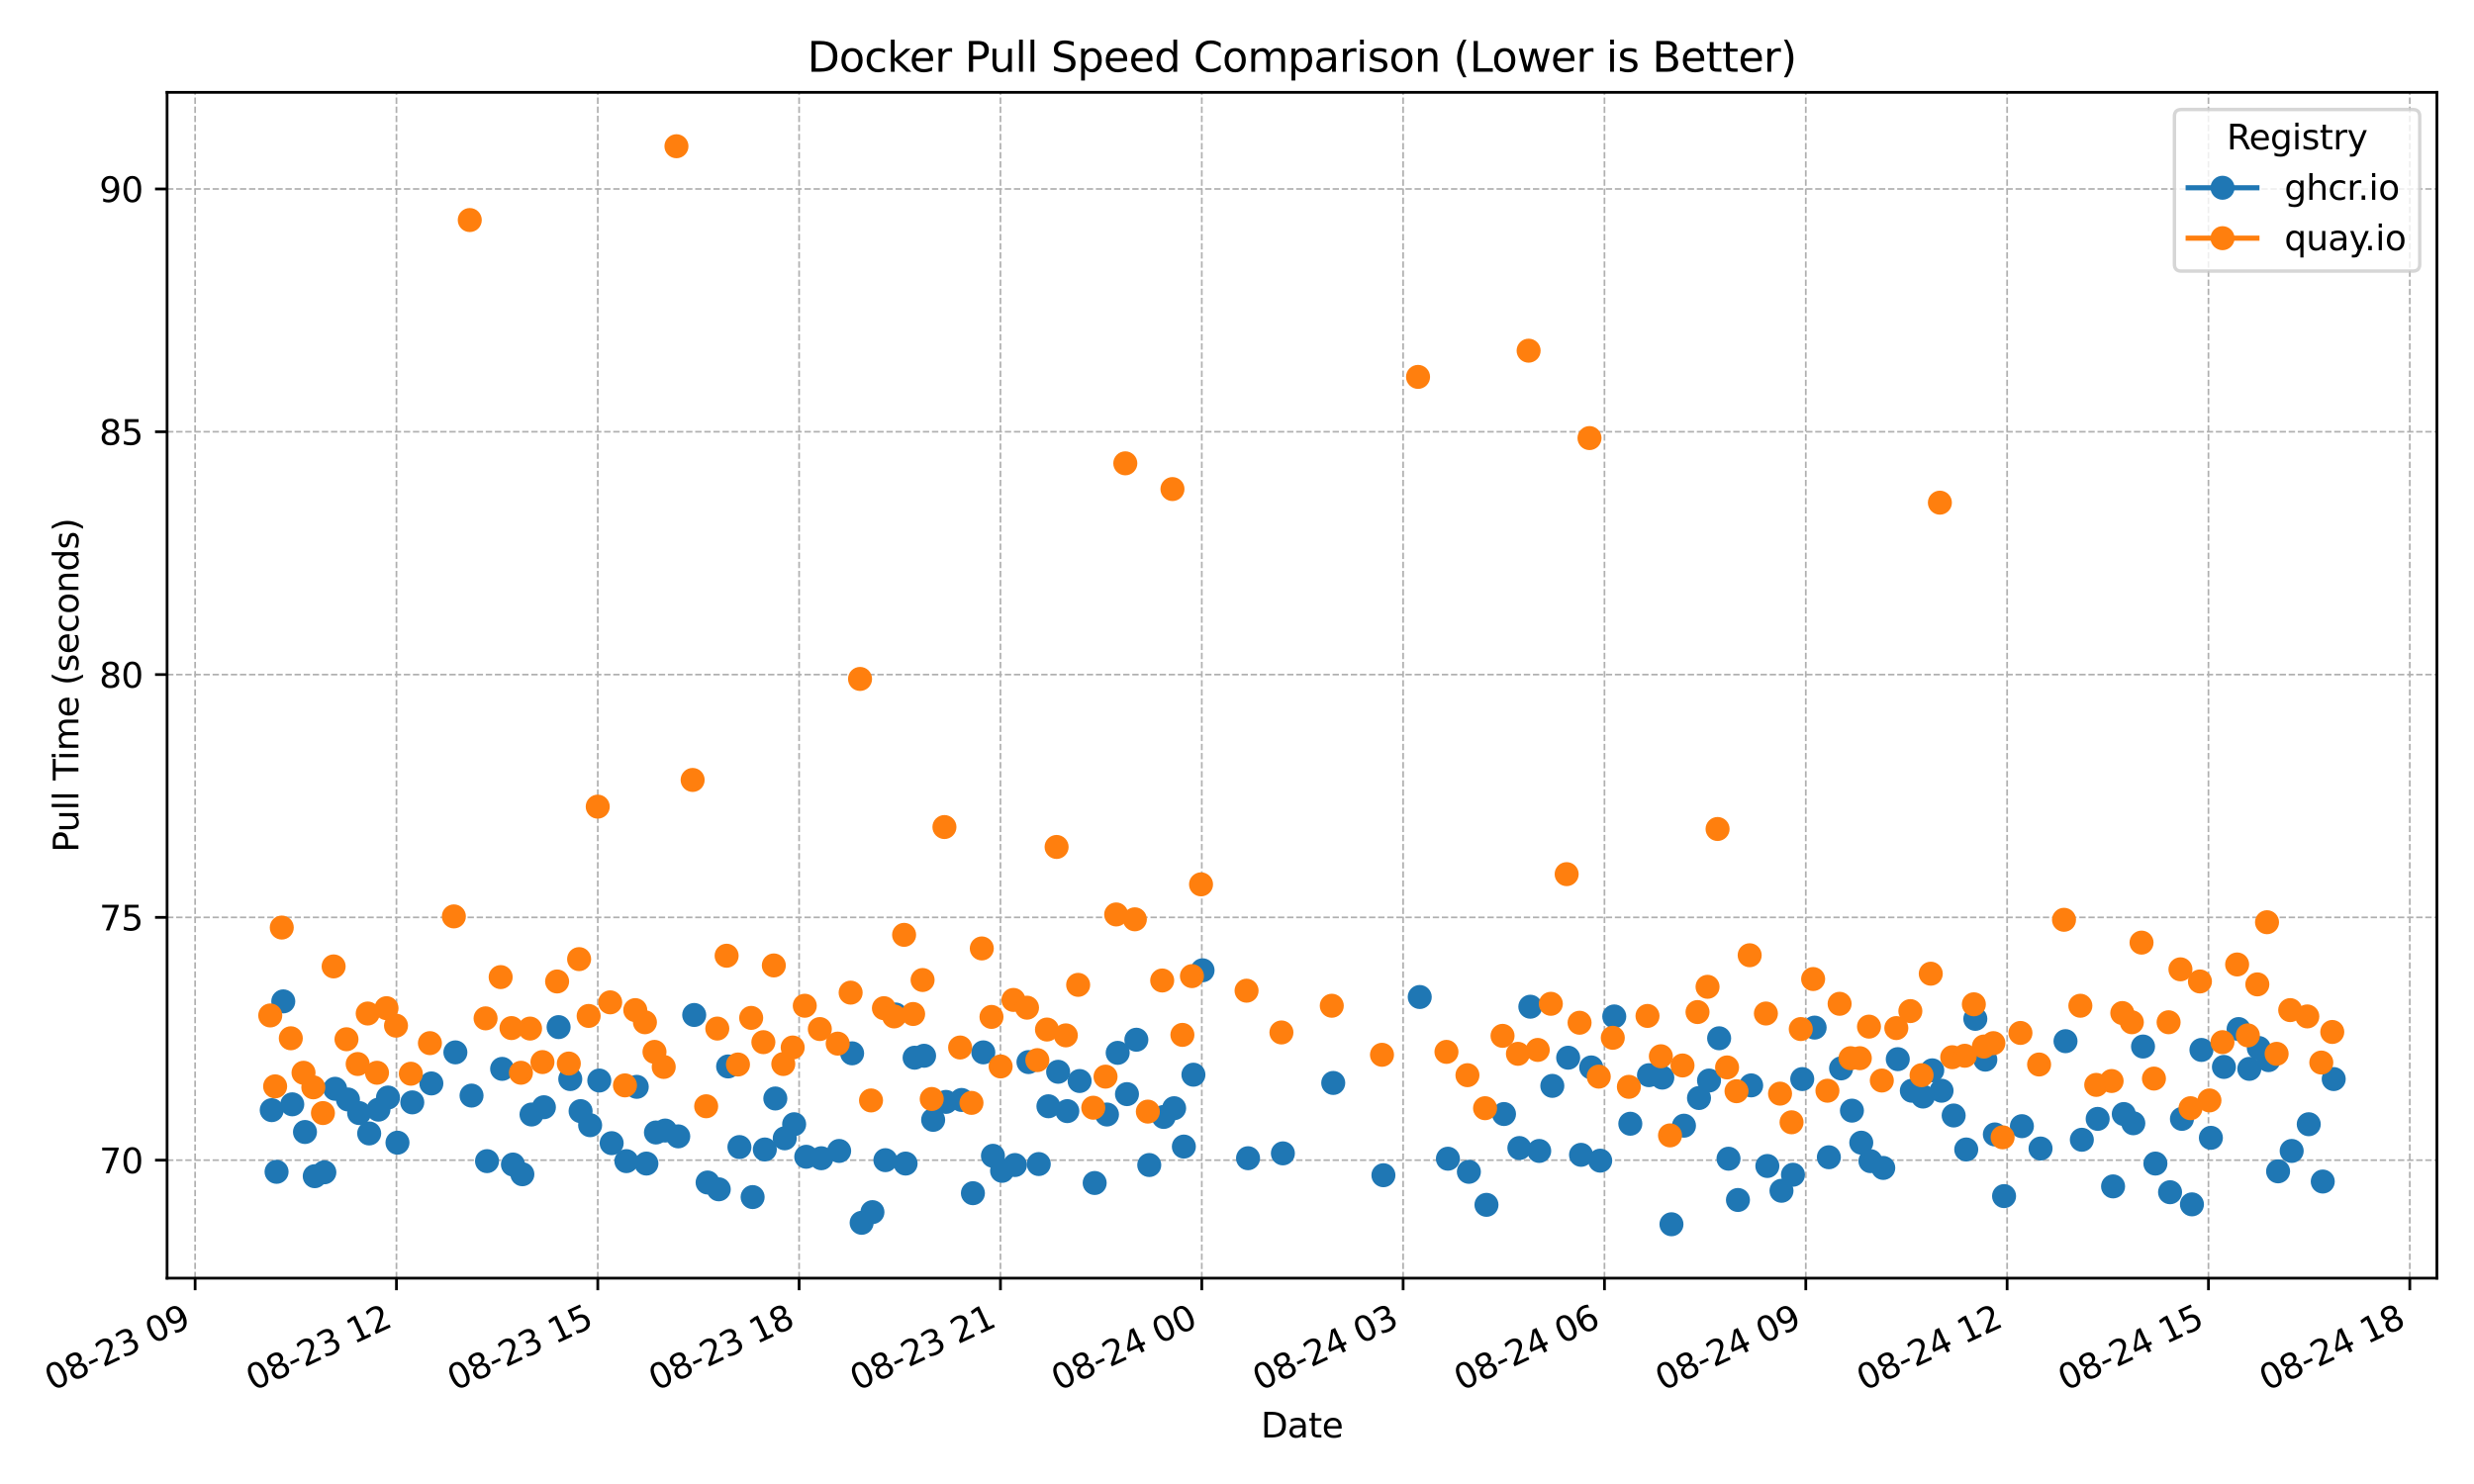 <?xml version="1.0" encoding="utf-8" standalone="no"?>
<!DOCTYPE svg PUBLIC "-//W3C//DTD SVG 1.1//EN"
  "http://www.w3.org/Graphics/SVG/1.1/DTD/svg11.dtd">
<svg xmlns:xlink="http://www.w3.org/1999/xlink" width="720pt" height="432pt" viewBox="0 0 720 432" xmlns="http://www.w3.org/2000/svg" version="1.1">
 <defs>
  <style type="text/css">*{stroke-linejoin: round; stroke-linecap: butt}</style>
 </defs>
 <g id="figure_1">
  <g id="patch_1">
   <path d="M 0 432 
L 720 432 
L 720 0 
L 0 0 
z
" style="fill: #ffffff"/>
  </g>
  <g id="axes_1">
   <g id="patch_2">
    <path d="M 48.623 372.081 
L 709.2 372.081 
L 709.2 26.88 
L 48.623 26.88 
z
" style="fill: #ffffff"/>
   </g>
   <g id="matplotlib.axis_1">
    <g id="xtick_1">
     <g id="line2d_1">
      <path d="M 56.785 372.081 
L 56.785 26.88 
" clip-path="url(#p488a0d9a2f)" style="fill: none; stroke-dasharray: 1.85,0.8; stroke-dashoffset: 0; stroke: #b0b0b0; stroke-width: 0.5"/>
     </g>
     <g id="line2d_2">
      <defs>
       <path id="m83e014e6dd" d="M 0 0 
L 0 3.5 
" style="stroke: #000000; stroke-width: 0.8"/>
      </defs>
      <g>
       <use xlink:href="#m83e014e6dd" x="56.785" y="372.081" style="stroke: #000000; stroke-width: 0.8"/>
      </g>
     </g>
     <g id="text_1">
      <!-- 08-23 09 -->
      <g transform="translate(15.158 404.969) rotate(-25) scale(0.1 -0.1)">
       <defs>
        <path id="DejaVuSans-30" d="M 2034 4250 
Q 1547 4250 1301 3770 
Q 1056 3291 1056 2328 
Q 1056 1369 1301 889 
Q 1547 409 2034 409 
Q 2525 409 2770 889 
Q 3016 1369 3016 2328 
Q 3016 3291 2770 3770 
Q 2525 4250 2034 4250 
z
M 2034 4750 
Q 2819 4750 3233 4129 
Q 3647 3509 3647 2328 
Q 3647 1150 3233 529 
Q 2819 -91 2034 -91 
Q 1250 -91 836 529 
Q 422 1150 422 2328 
Q 422 3509 836 4129 
Q 1250 4750 2034 4750 
z
" transform="scale(0.016)"/>
        <path id="DejaVuSans-38" d="M 2034 2216 
Q 1584 2216 1326 1975 
Q 1069 1734 1069 1313 
Q 1069 891 1326 650 
Q 1584 409 2034 409 
Q 2484 409 2743 651 
Q 3003 894 3003 1313 
Q 3003 1734 2745 1975 
Q 2488 2216 2034 2216 
z
M 1403 2484 
Q 997 2584 770 2862 
Q 544 3141 544 3541 
Q 544 4100 942 4425 
Q 1341 4750 2034 4750 
Q 2731 4750 3128 4425 
Q 3525 4100 3525 3541 
Q 3525 3141 3298 2862 
Q 3072 2584 2669 2484 
Q 3125 2378 3379 2068 
Q 3634 1759 3634 1313 
Q 3634 634 3220 271 
Q 2806 -91 2034 -91 
Q 1263 -91 848 271 
Q 434 634 434 1313 
Q 434 1759 690 2068 
Q 947 2378 1403 2484 
z
M 1172 3481 
Q 1172 3119 1398 2916 
Q 1625 2713 2034 2713 
Q 2441 2713 2670 2916 
Q 2900 3119 2900 3481 
Q 2900 3844 2670 4047 
Q 2441 4250 2034 4250 
Q 1625 4250 1398 4047 
Q 1172 3844 1172 3481 
z
" transform="scale(0.016)"/>
        <path id="DejaVuSans-2d" d="M 313 2009 
L 1997 2009 
L 1997 1497 
L 313 1497 
L 313 2009 
z
" transform="scale(0.016)"/>
        <path id="DejaVuSans-32" d="M 1228 531 
L 3431 531 
L 3431 0 
L 469 0 
L 469 531 
Q 828 903 1448 1529 
Q 2069 2156 2228 2338 
Q 2531 2678 2651 2914 
Q 2772 3150 2772 3378 
Q 2772 3750 2511 3984 
Q 2250 4219 1831 4219 
Q 1534 4219 1204 4116 
Q 875 4013 500 3803 
L 500 4441 
Q 881 4594 1212 4672 
Q 1544 4750 1819 4750 
Q 2544 4750 2975 4387 
Q 3406 4025 3406 3419 
Q 3406 3131 3298 2873 
Q 3191 2616 2906 2266 
Q 2828 2175 2409 1742 
Q 1991 1309 1228 531 
z
" transform="scale(0.016)"/>
        <path id="DejaVuSans-33" d="M 2597 2516 
Q 3050 2419 3304 2112 
Q 3559 1806 3559 1356 
Q 3559 666 3084 287 
Q 2609 -91 1734 -91 
Q 1441 -91 1130 -33 
Q 819 25 488 141 
L 488 750 
Q 750 597 1062 519 
Q 1375 441 1716 441 
Q 2309 441 2620 675 
Q 2931 909 2931 1356 
Q 2931 1769 2642 2001 
Q 2353 2234 1838 2234 
L 1294 2234 
L 1294 2753 
L 1863 2753 
Q 2328 2753 2575 2939 
Q 2822 3125 2822 3475 
Q 2822 3834 2567 4026 
Q 2313 4219 1838 4219 
Q 1578 4219 1281 4162 
Q 984 4106 628 3988 
L 628 4550 
Q 988 4650 1302 4700 
Q 1616 4750 1894 4750 
Q 2613 4750 3031 4423 
Q 3450 4097 3450 3541 
Q 3450 3153 3228 2886 
Q 3006 2619 2597 2516 
z
" transform="scale(0.016)"/>
        <path id="DejaVuSans-20" transform="scale(0.016)"/>
        <path id="DejaVuSans-39" d="M 703 97 
L 703 672 
Q 941 559 1184 500 
Q 1428 441 1663 441 
Q 2288 441 2617 861 
Q 2947 1281 2994 2138 
Q 2813 1869 2534 1725 
Q 2256 1581 1919 1581 
Q 1219 1581 811 2004 
Q 403 2428 403 3163 
Q 403 3881 828 4315 
Q 1253 4750 1959 4750 
Q 2769 4750 3195 4129 
Q 3622 3509 3622 2328 
Q 3622 1225 3098 567 
Q 2575 -91 1691 -91 
Q 1453 -91 1209 -44 
Q 966 3 703 97 
z
M 1959 2075 
Q 2384 2075 2632 2365 
Q 2881 2656 2881 3163 
Q 2881 3666 2632 3958 
Q 2384 4250 1959 4250 
Q 1534 4250 1286 3958 
Q 1038 3666 1038 3163 
Q 1038 2656 1286 2365 
Q 1534 2075 1959 2075 
z
" transform="scale(0.016)"/>
       </defs>
       <use xlink:href="#DejaVuSans-30"/>
       <use xlink:href="#DejaVuSans-38" transform="translate(63.623 0)"/>
       <use xlink:href="#DejaVuSans-2d" transform="translate(127.246 0)"/>
       <use xlink:href="#DejaVuSans-32" transform="translate(163.33 0)"/>
       <use xlink:href="#DejaVuSans-33" transform="translate(226.953 0)"/>
       <use xlink:href="#DejaVuSans-20" transform="translate(290.576 0)"/>
       <use xlink:href="#DejaVuSans-30" transform="translate(322.363 0)"/>
       <use xlink:href="#DejaVuSans-39" transform="translate(385.986 0)"/>
      </g>
     </g>
    </g>
    <g id="xtick_2">
     <g id="line2d_3">
      <path d="M 115.379 372.081 
L 115.379 26.88 
" clip-path="url(#p488a0d9a2f)" style="fill: none; stroke-dasharray: 1.85,0.8; stroke-dashoffset: 0; stroke: #b0b0b0; stroke-width: 0.5"/>
     </g>
     <g id="line2d_4">
      <g>
       <use xlink:href="#m83e014e6dd" x="115.379" y="372.081" style="stroke: #000000; stroke-width: 0.8"/>
      </g>
     </g>
     <g id="text_2">
      <!-- 08-23 12 -->
      <g transform="translate(73.751 404.969) rotate(-25) scale(0.1 -0.1)">
       <defs>
        <path id="DejaVuSans-31" d="M 794 531 
L 1825 531 
L 1825 4091 
L 703 3866 
L 703 4441 
L 1819 4666 
L 2450 4666 
L 2450 531 
L 3481 531 
L 3481 0 
L 794 0 
L 794 531 
z
" transform="scale(0.016)"/>
       </defs>
       <use xlink:href="#DejaVuSans-30"/>
       <use xlink:href="#DejaVuSans-38" transform="translate(63.623 0)"/>
       <use xlink:href="#DejaVuSans-2d" transform="translate(127.246 0)"/>
       <use xlink:href="#DejaVuSans-32" transform="translate(163.33 0)"/>
       <use xlink:href="#DejaVuSans-33" transform="translate(226.953 0)"/>
       <use xlink:href="#DejaVuSans-20" transform="translate(290.576 0)"/>
       <use xlink:href="#DejaVuSans-31" transform="translate(322.363 0)"/>
       <use xlink:href="#DejaVuSans-32" transform="translate(385.986 0)"/>
      </g>
     </g>
    </g>
    <g id="xtick_3">
     <g id="line2d_5">
      <path d="M 173.972 372.081 
L 173.972 26.88 
" clip-path="url(#p488a0d9a2f)" style="fill: none; stroke-dasharray: 1.85,0.8; stroke-dashoffset: 0; stroke: #b0b0b0; stroke-width: 0.5"/>
     </g>
     <g id="line2d_6">
      <g>
       <use xlink:href="#m83e014e6dd" x="173.972" y="372.081" style="stroke: #000000; stroke-width: 0.8"/>
      </g>
     </g>
     <g id="text_3">
      <!-- 08-23 15 -->
      <g transform="translate(132.345 404.969) rotate(-25) scale(0.1 -0.1)">
       <defs>
        <path id="DejaVuSans-35" d="M 691 4666 
L 3169 4666 
L 3169 4134 
L 1269 4134 
L 1269 2991 
Q 1406 3038 1543 3061 
Q 1681 3084 1819 3084 
Q 2600 3084 3056 2656 
Q 3513 2228 3513 1497 
Q 3513 744 3044 326 
Q 2575 -91 1722 -91 
Q 1428 -91 1123 -41 
Q 819 9 494 109 
L 494 744 
Q 775 591 1075 516 
Q 1375 441 1709 441 
Q 2250 441 2565 725 
Q 2881 1009 2881 1497 
Q 2881 1984 2565 2268 
Q 2250 2553 1709 2553 
Q 1456 2553 1204 2497 
Q 953 2441 691 2322 
L 691 4666 
z
" transform="scale(0.016)"/>
       </defs>
       <use xlink:href="#DejaVuSans-30"/>
       <use xlink:href="#DejaVuSans-38" transform="translate(63.623 0)"/>
       <use xlink:href="#DejaVuSans-2d" transform="translate(127.246 0)"/>
       <use xlink:href="#DejaVuSans-32" transform="translate(163.33 0)"/>
       <use xlink:href="#DejaVuSans-33" transform="translate(226.953 0)"/>
       <use xlink:href="#DejaVuSans-20" transform="translate(290.576 0)"/>
       <use xlink:href="#DejaVuSans-31" transform="translate(322.363 0)"/>
       <use xlink:href="#DejaVuSans-35" transform="translate(385.986 0)"/>
      </g>
     </g>
    </g>
    <g id="xtick_4">
     <g id="line2d_7">
      <path d="M 232.566 372.081 
L 232.566 26.88 
" clip-path="url(#p488a0d9a2f)" style="fill: none; stroke-dasharray: 1.85,0.8; stroke-dashoffset: 0; stroke: #b0b0b0; stroke-width: 0.5"/>
     </g>
     <g id="line2d_8">
      <g>
       <use xlink:href="#m83e014e6dd" x="232.566" y="372.081" style="stroke: #000000; stroke-width: 0.8"/>
      </g>
     </g>
     <g id="text_4">
      <!-- 08-23 18 -->
      <g transform="translate(190.938 404.969) rotate(-25) scale(0.1 -0.1)">
       <use xlink:href="#DejaVuSans-30"/>
       <use xlink:href="#DejaVuSans-38" transform="translate(63.623 0)"/>
       <use xlink:href="#DejaVuSans-2d" transform="translate(127.246 0)"/>
       <use xlink:href="#DejaVuSans-32" transform="translate(163.33 0)"/>
       <use xlink:href="#DejaVuSans-33" transform="translate(226.953 0)"/>
       <use xlink:href="#DejaVuSans-20" transform="translate(290.576 0)"/>
       <use xlink:href="#DejaVuSans-31" transform="translate(322.363 0)"/>
       <use xlink:href="#DejaVuSans-38" transform="translate(385.986 0)"/>
      </g>
     </g>
    </g>
    <g id="xtick_5">
     <g id="line2d_9">
      <path d="M 291.159 372.081 
L 291.159 26.88 
" clip-path="url(#p488a0d9a2f)" style="fill: none; stroke-dasharray: 1.85,0.8; stroke-dashoffset: 0; stroke: #b0b0b0; stroke-width: 0.5"/>
     </g>
     <g id="line2d_10">
      <g>
       <use xlink:href="#m83e014e6dd" x="291.159" y="372.081" style="stroke: #000000; stroke-width: 0.8"/>
      </g>
     </g>
     <g id="text_5">
      <!-- 08-23 21 -->
      <g transform="translate(249.532 404.969) rotate(-25) scale(0.1 -0.1)">
       <use xlink:href="#DejaVuSans-30"/>
       <use xlink:href="#DejaVuSans-38" transform="translate(63.623 0)"/>
       <use xlink:href="#DejaVuSans-2d" transform="translate(127.246 0)"/>
       <use xlink:href="#DejaVuSans-32" transform="translate(163.33 0)"/>
       <use xlink:href="#DejaVuSans-33" transform="translate(226.953 0)"/>
       <use xlink:href="#DejaVuSans-20" transform="translate(290.576 0)"/>
       <use xlink:href="#DejaVuSans-32" transform="translate(322.363 0)"/>
       <use xlink:href="#DejaVuSans-31" transform="translate(385.986 0)"/>
      </g>
     </g>
    </g>
    <g id="xtick_6">
     <g id="line2d_11">
      <path d="M 349.753 372.081 
L 349.753 26.88 
" clip-path="url(#p488a0d9a2f)" style="fill: none; stroke-dasharray: 1.85,0.8; stroke-dashoffset: 0; stroke: #b0b0b0; stroke-width: 0.5"/>
     </g>
     <g id="line2d_12">
      <g>
       <use xlink:href="#m83e014e6dd" x="349.753" y="372.081" style="stroke: #000000; stroke-width: 0.8"/>
      </g>
     </g>
     <g id="text_6">
      <!-- 08-24 00 -->
      <g transform="translate(308.126 404.969) rotate(-25) scale(0.1 -0.1)">
       <defs>
        <path id="DejaVuSans-34" d="M 2419 4116 
L 825 1625 
L 2419 1625 
L 2419 4116 
z
M 2253 4666 
L 3047 4666 
L 3047 1625 
L 3713 1625 
L 3713 1100 
L 3047 1100 
L 3047 0 
L 2419 0 
L 2419 1100 
L 313 1100 
L 313 1709 
L 2253 4666 
z
" transform="scale(0.016)"/>
       </defs>
       <use xlink:href="#DejaVuSans-30"/>
       <use xlink:href="#DejaVuSans-38" transform="translate(63.623 0)"/>
       <use xlink:href="#DejaVuSans-2d" transform="translate(127.246 0)"/>
       <use xlink:href="#DejaVuSans-32" transform="translate(163.33 0)"/>
       <use xlink:href="#DejaVuSans-34" transform="translate(226.953 0)"/>
       <use xlink:href="#DejaVuSans-20" transform="translate(290.576 0)"/>
       <use xlink:href="#DejaVuSans-30" transform="translate(322.363 0)"/>
       <use xlink:href="#DejaVuSans-30" transform="translate(385.986 0)"/>
      </g>
     </g>
    </g>
    <g id="xtick_7">
     <g id="line2d_13">
      <path d="M 408.347 372.081 
L 408.347 26.88 
" clip-path="url(#p488a0d9a2f)" style="fill: none; stroke-dasharray: 1.85,0.8; stroke-dashoffset: 0; stroke: #b0b0b0; stroke-width: 0.5"/>
     </g>
     <g id="line2d_14">
      <g>
       <use xlink:href="#m83e014e6dd" x="408.347" y="372.081" style="stroke: #000000; stroke-width: 0.8"/>
      </g>
     </g>
     <g id="text_7">
      <!-- 08-24 03 -->
      <g transform="translate(366.719 404.969) rotate(-25) scale(0.1 -0.1)">
       <use xlink:href="#DejaVuSans-30"/>
       <use xlink:href="#DejaVuSans-38" transform="translate(63.623 0)"/>
       <use xlink:href="#DejaVuSans-2d" transform="translate(127.246 0)"/>
       <use xlink:href="#DejaVuSans-32" transform="translate(163.33 0)"/>
       <use xlink:href="#DejaVuSans-34" transform="translate(226.953 0)"/>
       <use xlink:href="#DejaVuSans-20" transform="translate(290.576 0)"/>
       <use xlink:href="#DejaVuSans-30" transform="translate(322.363 0)"/>
       <use xlink:href="#DejaVuSans-33" transform="translate(385.986 0)"/>
      </g>
     </g>
    </g>
    <g id="xtick_8">
     <g id="line2d_15">
      <path d="M 466.94 372.081 
L 466.94 26.88 
" clip-path="url(#p488a0d9a2f)" style="fill: none; stroke-dasharray: 1.85,0.8; stroke-dashoffset: 0; stroke: #b0b0b0; stroke-width: 0.5"/>
     </g>
     <g id="line2d_16">
      <g>
       <use xlink:href="#m83e014e6dd" x="466.94" y="372.081" style="stroke: #000000; stroke-width: 0.8"/>
      </g>
     </g>
     <g id="text_8">
      <!-- 08-24 06 -->
      <g transform="translate(425.313 404.969) rotate(-25) scale(0.1 -0.1)">
       <defs>
        <path id="DejaVuSans-36" d="M 2113 2584 
Q 1688 2584 1439 2293 
Q 1191 2003 1191 1497 
Q 1191 994 1439 701 
Q 1688 409 2113 409 
Q 2538 409 2786 701 
Q 3034 994 3034 1497 
Q 3034 2003 2786 2293 
Q 2538 2584 2113 2584 
z
M 3366 4563 
L 3366 3988 
Q 3128 4100 2886 4159 
Q 2644 4219 2406 4219 
Q 1781 4219 1451 3797 
Q 1122 3375 1075 2522 
Q 1259 2794 1537 2939 
Q 1816 3084 2150 3084 
Q 2853 3084 3261 2657 
Q 3669 2231 3669 1497 
Q 3669 778 3244 343 
Q 2819 -91 2113 -91 
Q 1303 -91 875 529 
Q 447 1150 447 2328 
Q 447 3434 972 4092 
Q 1497 4750 2381 4750 
Q 2619 4750 2861 4703 
Q 3103 4656 3366 4563 
z
" transform="scale(0.016)"/>
       </defs>
       <use xlink:href="#DejaVuSans-30"/>
       <use xlink:href="#DejaVuSans-38" transform="translate(63.623 0)"/>
       <use xlink:href="#DejaVuSans-2d" transform="translate(127.246 0)"/>
       <use xlink:href="#DejaVuSans-32" transform="translate(163.33 0)"/>
       <use xlink:href="#DejaVuSans-34" transform="translate(226.953 0)"/>
       <use xlink:href="#DejaVuSans-20" transform="translate(290.576 0)"/>
       <use xlink:href="#DejaVuSans-30" transform="translate(322.363 0)"/>
       <use xlink:href="#DejaVuSans-36" transform="translate(385.986 0)"/>
      </g>
     </g>
    </g>
    <g id="xtick_9">
     <g id="line2d_17">
      <path d="M 525.534 372.081 
L 525.534 26.88 
" clip-path="url(#p488a0d9a2f)" style="fill: none; stroke-dasharray: 1.85,0.8; stroke-dashoffset: 0; stroke: #b0b0b0; stroke-width: 0.5"/>
     </g>
     <g id="line2d_18">
      <g>
       <use xlink:href="#m83e014e6dd" x="525.534" y="372.081" style="stroke: #000000; stroke-width: 0.8"/>
      </g>
     </g>
     <g id="text_9">
      <!-- 08-24 09 -->
      <g transform="translate(483.906 404.969) rotate(-25) scale(0.1 -0.1)">
       <use xlink:href="#DejaVuSans-30"/>
       <use xlink:href="#DejaVuSans-38" transform="translate(63.623 0)"/>
       <use xlink:href="#DejaVuSans-2d" transform="translate(127.246 0)"/>
       <use xlink:href="#DejaVuSans-32" transform="translate(163.33 0)"/>
       <use xlink:href="#DejaVuSans-34" transform="translate(226.953 0)"/>
       <use xlink:href="#DejaVuSans-20" transform="translate(290.576 0)"/>
       <use xlink:href="#DejaVuSans-30" transform="translate(322.363 0)"/>
       <use xlink:href="#DejaVuSans-39" transform="translate(385.986 0)"/>
      </g>
     </g>
    </g>
    <g id="xtick_10">
     <g id="line2d_19">
      <path d="M 584.127 372.081 
L 584.127 26.88 
" clip-path="url(#p488a0d9a2f)" style="fill: none; stroke-dasharray: 1.85,0.8; stroke-dashoffset: 0; stroke: #b0b0b0; stroke-width: 0.5"/>
     </g>
     <g id="line2d_20">
      <g>
       <use xlink:href="#m83e014e6dd" x="584.127" y="372.081" style="stroke: #000000; stroke-width: 0.8"/>
      </g>
     </g>
     <g id="text_10">
      <!-- 08-24 12 -->
      <g transform="translate(542.5 404.969) rotate(-25) scale(0.1 -0.1)">
       <use xlink:href="#DejaVuSans-30"/>
       <use xlink:href="#DejaVuSans-38" transform="translate(63.623 0)"/>
       <use xlink:href="#DejaVuSans-2d" transform="translate(127.246 0)"/>
       <use xlink:href="#DejaVuSans-32" transform="translate(163.33 0)"/>
       <use xlink:href="#DejaVuSans-34" transform="translate(226.953 0)"/>
       <use xlink:href="#DejaVuSans-20" transform="translate(290.576 0)"/>
       <use xlink:href="#DejaVuSans-31" transform="translate(322.363 0)"/>
       <use xlink:href="#DejaVuSans-32" transform="translate(385.986 0)"/>
      </g>
     </g>
    </g>
    <g id="xtick_11">
     <g id="line2d_21">
      <path d="M 642.721 372.081 
L 642.721 26.88 
" clip-path="url(#p488a0d9a2f)" style="fill: none; stroke-dasharray: 1.85,0.8; stroke-dashoffset: 0; stroke: #b0b0b0; stroke-width: 0.5"/>
     </g>
     <g id="line2d_22">
      <g>
       <use xlink:href="#m83e014e6dd" x="642.721" y="372.081" style="stroke: #000000; stroke-width: 0.8"/>
      </g>
     </g>
     <g id="text_11">
      <!-- 08-24 15 -->
      <g transform="translate(601.094 404.969) rotate(-25) scale(0.1 -0.1)">
       <use xlink:href="#DejaVuSans-30"/>
       <use xlink:href="#DejaVuSans-38" transform="translate(63.623 0)"/>
       <use xlink:href="#DejaVuSans-2d" transform="translate(127.246 0)"/>
       <use xlink:href="#DejaVuSans-32" transform="translate(163.33 0)"/>
       <use xlink:href="#DejaVuSans-34" transform="translate(226.953 0)"/>
       <use xlink:href="#DejaVuSans-20" transform="translate(290.576 0)"/>
       <use xlink:href="#DejaVuSans-31" transform="translate(322.363 0)"/>
       <use xlink:href="#DejaVuSans-35" transform="translate(385.986 0)"/>
      </g>
     </g>
    </g>
    <g id="xtick_12">
     <g id="line2d_23">
      <path d="M 701.315 372.081 
L 701.315 26.88 
" clip-path="url(#p488a0d9a2f)" style="fill: none; stroke-dasharray: 1.85,0.8; stroke-dashoffset: 0; stroke: #b0b0b0; stroke-width: 0.5"/>
     </g>
     <g id="line2d_24">
      <g>
       <use xlink:href="#m83e014e6dd" x="701.315" y="372.081" style="stroke: #000000; stroke-width: 0.8"/>
      </g>
     </g>
     <g id="text_12">
      <!-- 08-24 18 -->
      <g transform="translate(659.687 404.969) rotate(-25) scale(0.1 -0.1)">
       <use xlink:href="#DejaVuSans-30"/>
       <use xlink:href="#DejaVuSans-38" transform="translate(63.623 0)"/>
       <use xlink:href="#DejaVuSans-2d" transform="translate(127.246 0)"/>
       <use xlink:href="#DejaVuSans-32" transform="translate(163.33 0)"/>
       <use xlink:href="#DejaVuSans-34" transform="translate(226.953 0)"/>
       <use xlink:href="#DejaVuSans-20" transform="translate(290.576 0)"/>
       <use xlink:href="#DejaVuSans-31" transform="translate(322.363 0)"/>
       <use xlink:href="#DejaVuSans-38" transform="translate(385.986 0)"/>
      </g>
     </g>
    </g>
    <g id="text_13">
     <!-- Date -->
     <g transform="translate(366.961 418.452) scale(0.1 -0.1)">
      <defs>
       <path id="DejaVuSans-44" d="M 1259 4147 
L 1259 519 
L 2022 519 
Q 2988 519 3436 956 
Q 3884 1394 3884 2338 
Q 3884 3275 3436 3711 
Q 2988 4147 2022 4147 
L 1259 4147 
z
M 628 4666 
L 1925 4666 
Q 3281 4666 3915 4102 
Q 4550 3538 4550 2338 
Q 4550 1131 3912 565 
Q 3275 0 1925 0 
L 628 0 
L 628 4666 
z
" transform="scale(0.016)"/>
       <path id="DejaVuSans-61" d="M 2194 1759 
Q 1497 1759 1228 1600 
Q 959 1441 959 1056 
Q 959 750 1161 570 
Q 1363 391 1709 391 
Q 2188 391 2477 730 
Q 2766 1069 2766 1631 
L 2766 1759 
L 2194 1759 
z
M 3341 1997 
L 3341 0 
L 2766 0 
L 2766 531 
Q 2569 213 2275 61 
Q 1981 -91 1556 -91 
Q 1019 -91 701 211 
Q 384 513 384 1019 
Q 384 1609 779 1909 
Q 1175 2209 1959 2209 
L 2766 2209 
L 2766 2266 
Q 2766 2663 2505 2880 
Q 2244 3097 1772 3097 
Q 1472 3097 1187 3025 
Q 903 2953 641 2809 
L 641 3341 
Q 956 3463 1253 3523 
Q 1550 3584 1831 3584 
Q 2591 3584 2966 3190 
Q 3341 2797 3341 1997 
z
" transform="scale(0.016)"/>
       <path id="DejaVuSans-74" d="M 1172 4494 
L 1172 3500 
L 2356 3500 
L 2356 3053 
L 1172 3053 
L 1172 1153 
Q 1172 725 1289 603 
Q 1406 481 1766 481 
L 2356 481 
L 2356 0 
L 1766 0 
Q 1100 0 847 248 
Q 594 497 594 1153 
L 594 3053 
L 172 3053 
L 172 3500 
L 594 3500 
L 594 4494 
L 1172 4494 
z
" transform="scale(0.016)"/>
       <path id="DejaVuSans-65" d="M 3597 1894 
L 3597 1613 
L 953 1613 
Q 991 1019 1311 708 
Q 1631 397 2203 397 
Q 2534 397 2845 478 
Q 3156 559 3463 722 
L 3463 178 
Q 3153 47 2828 -22 
Q 2503 -91 2169 -91 
Q 1331 -91 842 396 
Q 353 884 353 1716 
Q 353 2575 817 3079 
Q 1281 3584 2069 3584 
Q 2775 3584 3186 3129 
Q 3597 2675 3597 1894 
z
M 3022 2063 
Q 3016 2534 2758 2815 
Q 2500 3097 2075 3097 
Q 1594 3097 1305 2825 
Q 1016 2553 972 2059 
L 3022 2063 
z
" transform="scale(0.016)"/>
      </defs>
      <use xlink:href="#DejaVuSans-44"/>
      <use xlink:href="#DejaVuSans-61" transform="translate(77.002 0)"/>
      <use xlink:href="#DejaVuSans-74" transform="translate(138.281 0)"/>
      <use xlink:href="#DejaVuSans-65" transform="translate(177.49 0)"/>
     </g>
    </g>
   </g>
   <g id="matplotlib.axis_2">
    <g id="ytick_1">
     <g id="line2d_25">
      <path d="M 48.623 337.73 
L 709.2 337.73 
" clip-path="url(#p488a0d9a2f)" style="fill: none; stroke-dasharray: 1.85,0.8; stroke-dashoffset: 0; stroke: #b0b0b0; stroke-width: 0.5"/>
     </g>
     <g id="line2d_26">
      <defs>
       <path id="mc597893530" d="M 0 0 
L -3.5 0 
" style="stroke: #000000; stroke-width: 0.8"/>
      </defs>
      <g>
       <use xlink:href="#mc597893530" x="48.623" y="337.73" style="stroke: #000000; stroke-width: 0.8"/>
      </g>
     </g>
     <g id="text_14">
      <!-- 70 -->
      <g transform="translate(28.898 341.529) scale(0.1 -0.1)">
       <defs>
        <path id="DejaVuSans-37" d="M 525 4666 
L 3525 4666 
L 3525 4397 
L 1831 0 
L 1172 0 
L 2766 4134 
L 525 4134 
L 525 4666 
z
" transform="scale(0.016)"/>
       </defs>
       <use xlink:href="#DejaVuSans-37"/>
       <use xlink:href="#DejaVuSans-30" transform="translate(63.623 0)"/>
      </g>
     </g>
    </g>
    <g id="ytick_2">
     <g id="line2d_27">
      <path d="M 48.623 267.05 
L 709.2 267.05 
" clip-path="url(#p488a0d9a2f)" style="fill: none; stroke-dasharray: 1.85,0.8; stroke-dashoffset: 0; stroke: #b0b0b0; stroke-width: 0.5"/>
     </g>
     <g id="line2d_28">
      <g>
       <use xlink:href="#mc597893530" x="48.623" y="267.05" style="stroke: #000000; stroke-width: 0.8"/>
      </g>
     </g>
     <g id="text_15">
      <!-- 75 -->
      <g transform="translate(28.898 270.85) scale(0.1 -0.1)">
       <use xlink:href="#DejaVuSans-37"/>
       <use xlink:href="#DejaVuSans-35" transform="translate(63.623 0)"/>
      </g>
     </g>
    </g>
    <g id="ytick_3">
     <g id="line2d_29">
      <path d="M 48.623 196.37 
L 709.2 196.37 
" clip-path="url(#p488a0d9a2f)" style="fill: none; stroke-dasharray: 1.85,0.8; stroke-dashoffset: 0; stroke: #b0b0b0; stroke-width: 0.5"/>
     </g>
     <g id="line2d_30">
      <g>
       <use xlink:href="#mc597893530" x="48.623" y="196.37" style="stroke: #000000; stroke-width: 0.8"/>
      </g>
     </g>
     <g id="text_16">
      <!-- 80 -->
      <g transform="translate(28.898 200.17) scale(0.1 -0.1)">
       <use xlink:href="#DejaVuSans-38"/>
       <use xlink:href="#DejaVuSans-30" transform="translate(63.623 0)"/>
      </g>
     </g>
    </g>
    <g id="ytick_4">
     <g id="line2d_31">
      <path d="M 48.623 125.691 
L 709.2 125.691 
" clip-path="url(#p488a0d9a2f)" style="fill: none; stroke-dasharray: 1.85,0.8; stroke-dashoffset: 0; stroke: #b0b0b0; stroke-width: 0.5"/>
     </g>
     <g id="line2d_32">
      <g>
       <use xlink:href="#mc597893530" x="48.623" y="125.691" style="stroke: #000000; stroke-width: 0.8"/>
      </g>
     </g>
     <g id="text_17">
      <!-- 85 -->
      <g transform="translate(28.898 129.49) scale(0.1 -0.1)">
       <use xlink:href="#DejaVuSans-38"/>
       <use xlink:href="#DejaVuSans-35" transform="translate(63.623 0)"/>
      </g>
     </g>
    </g>
    <g id="ytick_5">
     <g id="line2d_33">
      <path d="M 48.623 55.011 
L 709.2 55.011 
" clip-path="url(#p488a0d9a2f)" style="fill: none; stroke-dasharray: 1.85,0.8; stroke-dashoffset: 0; stroke: #b0b0b0; stroke-width: 0.5"/>
     </g>
     <g id="line2d_34">
      <g>
       <use xlink:href="#mc597893530" x="48.623" y="55.011" style="stroke: #000000; stroke-width: 0.8"/>
      </g>
     </g>
     <g id="text_18">
      <!-- 90 -->
      <g transform="translate(28.898 58.81) scale(0.1 -0.1)">
       <use xlink:href="#DejaVuSans-39"/>
       <use xlink:href="#DejaVuSans-30" transform="translate(63.623 0)"/>
      </g>
     </g>
    </g>
    <g id="text_19">
     <!-- Pull Time (seconds) -->
     <g transform="translate(22.818 248.105) rotate(-90) scale(0.1 -0.1)">
      <defs>
       <path id="DejaVuSans-50" d="M 1259 4147 
L 1259 2394 
L 2053 2394 
Q 2494 2394 2734 2622 
Q 2975 2850 2975 3272 
Q 2975 3691 2734 3919 
Q 2494 4147 2053 4147 
L 1259 4147 
z
M 628 4666 
L 2053 4666 
Q 2838 4666 3239 4311 
Q 3641 3956 3641 3272 
Q 3641 2581 3239 2228 
Q 2838 1875 2053 1875 
L 1259 1875 
L 1259 0 
L 628 0 
L 628 4666 
z
" transform="scale(0.016)"/>
       <path id="DejaVuSans-75" d="M 544 1381 
L 544 3500 
L 1119 3500 
L 1119 1403 
Q 1119 906 1312 657 
Q 1506 409 1894 409 
Q 2359 409 2629 706 
Q 2900 1003 2900 1516 
L 2900 3500 
L 3475 3500 
L 3475 0 
L 2900 0 
L 2900 538 
Q 2691 219 2414 64 
Q 2138 -91 1772 -91 
Q 1169 -91 856 284 
Q 544 659 544 1381 
z
M 1991 3584 
L 1991 3584 
z
" transform="scale(0.016)"/>
       <path id="DejaVuSans-6c" d="M 603 4863 
L 1178 4863 
L 1178 0 
L 603 0 
L 603 4863 
z
" transform="scale(0.016)"/>
       <path id="DejaVuSans-54" d="M -19 4666 
L 3928 4666 
L 3928 4134 
L 2272 4134 
L 2272 0 
L 1638 0 
L 1638 4134 
L -19 4134 
L -19 4666 
z
" transform="scale(0.016)"/>
       <path id="DejaVuSans-69" d="M 603 3500 
L 1178 3500 
L 1178 0 
L 603 0 
L 603 3500 
z
M 603 4863 
L 1178 4863 
L 1178 4134 
L 603 4134 
L 603 4863 
z
" transform="scale(0.016)"/>
       <path id="DejaVuSans-6d" d="M 3328 2828 
Q 3544 3216 3844 3400 
Q 4144 3584 4550 3584 
Q 5097 3584 5394 3201 
Q 5691 2819 5691 2113 
L 5691 0 
L 5113 0 
L 5113 2094 
Q 5113 2597 4934 2840 
Q 4756 3084 4391 3084 
Q 3944 3084 3684 2787 
Q 3425 2491 3425 1978 
L 3425 0 
L 2847 0 
L 2847 2094 
Q 2847 2600 2669 2842 
Q 2491 3084 2119 3084 
Q 1678 3084 1418 2786 
Q 1159 2488 1159 1978 
L 1159 0 
L 581 0 
L 581 3500 
L 1159 3500 
L 1159 2956 
Q 1356 3278 1631 3431 
Q 1906 3584 2284 3584 
Q 2666 3584 2933 3390 
Q 3200 3197 3328 2828 
z
" transform="scale(0.016)"/>
       <path id="DejaVuSans-28" d="M 1984 4856 
Q 1566 4138 1362 3434 
Q 1159 2731 1159 2009 
Q 1159 1288 1364 580 
Q 1569 -128 1984 -844 
L 1484 -844 
Q 1016 -109 783 600 
Q 550 1309 550 2009 
Q 550 2706 781 3412 
Q 1013 4119 1484 4856 
L 1984 4856 
z
" transform="scale(0.016)"/>
       <path id="DejaVuSans-73" d="M 2834 3397 
L 2834 2853 
Q 2591 2978 2328 3040 
Q 2066 3103 1784 3103 
Q 1356 3103 1142 2972 
Q 928 2841 928 2578 
Q 928 2378 1081 2264 
Q 1234 2150 1697 2047 
L 1894 2003 
Q 2506 1872 2764 1633 
Q 3022 1394 3022 966 
Q 3022 478 2636 193 
Q 2250 -91 1575 -91 
Q 1294 -91 989 -36 
Q 684 19 347 128 
L 347 722 
Q 666 556 975 473 
Q 1284 391 1588 391 
Q 1994 391 2212 530 
Q 2431 669 2431 922 
Q 2431 1156 2273 1281 
Q 2116 1406 1581 1522 
L 1381 1569 
Q 847 1681 609 1914 
Q 372 2147 372 2553 
Q 372 3047 722 3315 
Q 1072 3584 1716 3584 
Q 2034 3584 2315 3537 
Q 2597 3491 2834 3397 
z
" transform="scale(0.016)"/>
       <path id="DejaVuSans-63" d="M 3122 3366 
L 3122 2828 
Q 2878 2963 2633 3030 
Q 2388 3097 2138 3097 
Q 1578 3097 1268 2742 
Q 959 2388 959 1747 
Q 959 1106 1268 751 
Q 1578 397 2138 397 
Q 2388 397 2633 464 
Q 2878 531 3122 666 
L 3122 134 
Q 2881 22 2623 -34 
Q 2366 -91 2075 -91 
Q 1284 -91 818 406 
Q 353 903 353 1747 
Q 353 2603 823 3093 
Q 1294 3584 2113 3584 
Q 2378 3584 2631 3529 
Q 2884 3475 3122 3366 
z
" transform="scale(0.016)"/>
       <path id="DejaVuSans-6f" d="M 1959 3097 
Q 1497 3097 1228 2736 
Q 959 2375 959 1747 
Q 959 1119 1226 758 
Q 1494 397 1959 397 
Q 2419 397 2687 759 
Q 2956 1122 2956 1747 
Q 2956 2369 2687 2733 
Q 2419 3097 1959 3097 
z
M 1959 3584 
Q 2709 3584 3137 3096 
Q 3566 2609 3566 1747 
Q 3566 888 3137 398 
Q 2709 -91 1959 -91 
Q 1206 -91 779 398 
Q 353 888 353 1747 
Q 353 2609 779 3096 
Q 1206 3584 1959 3584 
z
" transform="scale(0.016)"/>
       <path id="DejaVuSans-6e" d="M 3513 2113 
L 3513 0 
L 2938 0 
L 2938 2094 
Q 2938 2591 2744 2837 
Q 2550 3084 2163 3084 
Q 1697 3084 1428 2787 
Q 1159 2491 1159 1978 
L 1159 0 
L 581 0 
L 581 3500 
L 1159 3500 
L 1159 2956 
Q 1366 3272 1645 3428 
Q 1925 3584 2291 3584 
Q 2894 3584 3203 3211 
Q 3513 2838 3513 2113 
z
" transform="scale(0.016)"/>
       <path id="DejaVuSans-64" d="M 2906 2969 
L 2906 4863 
L 3481 4863 
L 3481 0 
L 2906 0 
L 2906 525 
Q 2725 213 2448 61 
Q 2172 -91 1784 -91 
Q 1150 -91 751 415 
Q 353 922 353 1747 
Q 353 2572 751 3078 
Q 1150 3584 1784 3584 
Q 2172 3584 2448 3432 
Q 2725 3281 2906 2969 
z
M 947 1747 
Q 947 1113 1208 752 
Q 1469 391 1925 391 
Q 2381 391 2643 752 
Q 2906 1113 2906 1747 
Q 2906 2381 2643 2742 
Q 2381 3103 1925 3103 
Q 1469 3103 1208 2742 
Q 947 2381 947 1747 
z
" transform="scale(0.016)"/>
       <path id="DejaVuSans-29" d="M 513 4856 
L 1013 4856 
Q 1481 4119 1714 3412 
Q 1947 2706 1947 2009 
Q 1947 1309 1714 600 
Q 1481 -109 1013 -844 
L 513 -844 
Q 928 -128 1133 580 
Q 1338 1288 1338 2009 
Q 1338 2731 1133 3434 
Q 928 4138 513 4856 
z
" transform="scale(0.016)"/>
      </defs>
      <use xlink:href="#DejaVuSans-50"/>
      <use xlink:href="#DejaVuSans-75" transform="translate(58.553 0)"/>
      <use xlink:href="#DejaVuSans-6c" transform="translate(121.932 0)"/>
      <use xlink:href="#DejaVuSans-6c" transform="translate(149.715 0)"/>
      <use xlink:href="#DejaVuSans-20" transform="translate(177.498 0)"/>
      <use xlink:href="#DejaVuSans-54" transform="translate(209.285 0)"/>
      <use xlink:href="#DejaVuSans-69" transform="translate(267.244 0)"/>
      <use xlink:href="#DejaVuSans-6d" transform="translate(295.027 0)"/>
      <use xlink:href="#DejaVuSans-65" transform="translate(392.439 0)"/>
      <use xlink:href="#DejaVuSans-20" transform="translate(453.963 0)"/>
      <use xlink:href="#DejaVuSans-28" transform="translate(485.75 0)"/>
      <use xlink:href="#DejaVuSans-73" transform="translate(524.764 0)"/>
      <use xlink:href="#DejaVuSans-65" transform="translate(576.863 0)"/>
      <use xlink:href="#DejaVuSans-63" transform="translate(638.387 0)"/>
      <use xlink:href="#DejaVuSans-6f" transform="translate(693.367 0)"/>
      <use xlink:href="#DejaVuSans-6e" transform="translate(754.549 0)"/>
      <use xlink:href="#DejaVuSans-64" transform="translate(817.928 0)"/>
      <use xlink:href="#DejaVuSans-73" transform="translate(881.404 0)"/>
      <use xlink:href="#DejaVuSans-29" transform="translate(933.504 0)"/>
     </g>
    </g>
   </g>
   <g id="line2d_35">
    <path d="M 679.174 314.123 
" clip-path="url(#p488a0d9a2f)" style="fill: none; stroke: #1f77b4; stroke-width: 1.5; stroke-linecap: square"/>
    <defs>
     <path id="m97430cce73" d="M 0 3 
C 0.796 3 1.559 2.684 2.121 2.121 
C 2.684 1.559 3 0.796 3 0 
C 3 -0.796 2.684 -1.559 2.121 -2.121 
C 1.559 -2.684 0.796 -3 0 -3 
C -0.796 -3 -1.559 -2.684 -2.121 -2.121 
C -2.684 -1.559 -3 -0.796 -3 0 
C -3 0.796 -2.684 1.559 -2.121 2.121 
C -1.559 2.684 -0.796 3 0 3 
z
" style="stroke: #1f77b4"/>
    </defs>
    <g clip-path="url(#p488a0d9a2f)">
     <use xlink:href="#m97430cce73" x="79.078" y="323.17" style="fill: #1f77b4; stroke: #1f77b4"/>
     <use xlink:href="#m97430cce73" x="80.488" y="341.123" style="fill: #1f77b4; stroke: #1f77b4"/>
     <use xlink:href="#m97430cce73" x="82.441" y="291.506" style="fill: #1f77b4; stroke: #1f77b4"/>
     <use xlink:href="#m97430cce73" x="85.056" y="321.474" style="fill: #1f77b4; stroke: #1f77b4"/>
     <use xlink:href="#m97430cce73" x="88.757" y="329.531" style="fill: #1f77b4; stroke: #1f77b4"/>
     <use xlink:href="#m97430cce73" x="91.599" y="342.395" style="fill: #1f77b4; stroke: #1f77b4"/>
     <use xlink:href="#m97430cce73" x="94.393" y="341.264" style="fill: #1f77b4; stroke: #1f77b4"/>
     <use xlink:href="#m97430cce73" x="97.524" y="316.95" style="fill: #1f77b4; stroke: #1f77b4"/>
     <use xlink:href="#m97430cce73" x="101.262" y="320.06" style="fill: #1f77b4; stroke: #1f77b4"/>
     <use xlink:href="#m97430cce73" x="104.517" y="324.018" style="fill: #1f77b4; stroke: #1f77b4"/>
     <use xlink:href="#m97430cce73" x="107.441" y="329.955" style="fill: #1f77b4; stroke: #1f77b4"/>
     <use xlink:href="#m97430cce73" x="110.138" y="323.029" style="fill: #1f77b4; stroke: #1f77b4"/>
     <use xlink:href="#m97430cce73" x="112.916" y="319.495" style="fill: #1f77b4; stroke: #1f77b4"/>
     <use xlink:href="#m97430cce73" x="115.677" y="332.641" style="fill: #1f77b4; stroke: #1f77b4"/>
     <use xlink:href="#m97430cce73" x="119.985" y="320.908" style="fill: #1f77b4; stroke: #1f77b4"/>
     <use xlink:href="#m97430cce73" x="125.54" y="315.395" style="fill: #1f77b4; stroke: #1f77b4"/>
     <use xlink:href="#m97430cce73" x="132.528" y="306.348" style="fill: #1f77b4; stroke: #1f77b4"/>
     <use xlink:href="#m97430cce73" x="137.232" y="318.929" style="fill: #1f77b4; stroke: #1f77b4"/>
     <use xlink:href="#m97430cce73" x="141.74" y="338.013" style="fill: #1f77b4; stroke: #1f77b4"/>
     <use xlink:href="#m97430cce73" x="146.135" y="311.155" style="fill: #1f77b4; stroke: #1f77b4"/>
     <use xlink:href="#m97430cce73" x="149.282" y="339.003" style="fill: #1f77b4; stroke: #1f77b4"/>
     <use xlink:href="#m97430cce73" x="152.021" y="341.83" style="fill: #1f77b4; stroke: #1f77b4"/>
     <use xlink:href="#m97430cce73" x="154.685" y="324.442" style="fill: #1f77b4; stroke: #1f77b4"/>
     <use xlink:href="#m97430cce73" x="158.288" y="322.322" style="fill: #1f77b4; stroke: #1f77b4"/>
     <use xlink:href="#m97430cce73" x="162.568" y="298.998" style="fill: #1f77b4; stroke: #1f77b4"/>
     <use xlink:href="#m97430cce73" x="165.964" y="314.123" style="fill: #1f77b4; stroke: #1f77b4"/>
     <use xlink:href="#m97430cce73" x="168.97" y="323.453" style="fill: #1f77b4; stroke: #1f77b4"/>
     <use xlink:href="#m97430cce73" x="171.742" y="327.552" style="fill: #1f77b4; stroke: #1f77b4"/>
     <use xlink:href="#m97430cce73" x="174.406" y="314.547" style="fill: #1f77b4; stroke: #1f77b4"/>
     <use xlink:href="#m97430cce73" x="178.009" y="332.783" style="fill: #1f77b4; stroke: #1f77b4"/>
     <use xlink:href="#m97430cce73" x="182.295" y="338.013" style="fill: #1f77b4; stroke: #1f77b4"/>
     <use xlink:href="#m97430cce73" x="185.311" y="316.385" style="fill: #1f77b4; stroke: #1f77b4"/>
     <use xlink:href="#m97430cce73" x="188.121" y="338.72" style="fill: #1f77b4; stroke: #1f77b4"/>
     <use xlink:href="#m97430cce73" x="190.899" y="329.673" style="fill: #1f77b4; stroke: #1f77b4"/>
     <use xlink:href="#m97430cce73" x="193.585" y="329.107" style="fill: #1f77b4; stroke: #1f77b4"/>
     <use xlink:href="#m97430cce73" x="197.388" y="330.804" style="fill: #1f77b4; stroke: #1f77b4"/>
     <use xlink:href="#m97430cce73" x="202.032" y="295.464" style="fill: #1f77b4; stroke: #1f77b4"/>
     <use xlink:href="#m97430cce73" x="205.933" y="344.233" style="fill: #1f77b4; stroke: #1f77b4"/>
     <use xlink:href="#m97430cce73" x="209.177" y="346.212" style="fill: #1f77b4; stroke: #1f77b4"/>
     <use xlink:href="#m97430cce73" x="211.901" y="310.448" style="fill: #1f77b4; stroke: #1f77b4"/>
     <use xlink:href="#m97430cce73" x="215.194" y="333.914" style="fill: #1f77b4; stroke: #1f77b4"/>
     <use xlink:href="#m97430cce73" x="219.035" y="348.474" style="fill: #1f77b4; stroke: #1f77b4"/>
     <use xlink:href="#m97430cce73" x="222.583" y="334.62" style="fill: #1f77b4; stroke: #1f77b4"/>
     <use xlink:href="#m97430cce73" x="225.638" y="319.778" style="fill: #1f77b4; stroke: #1f77b4"/>
     <use xlink:href="#m97430cce73" x="228.377" y="331.369" style="fill: #1f77b4; stroke: #1f77b4"/>
     <use xlink:href="#m97430cce73" x="231.117" y="327.27" style="fill: #1f77b4; stroke: #1f77b4"/>
     <use xlink:href="#m97430cce73" x="234.638" y="336.741" style="fill: #1f77b4; stroke: #1f77b4"/>
     <use xlink:href="#m97430cce73" x="239.017" y="337.165" style="fill: #1f77b4; stroke: #1f77b4"/>
     <use xlink:href="#m97430cce73" x="244.214" y="335.044" style="fill: #1f77b4; stroke: #1f77b4"/>
     <use xlink:href="#m97430cce73" x="247.99" y="306.631" style="fill: #1f77b4; stroke: #1f77b4"/>
     <use xlink:href="#m97430cce73" x="250.762" y="355.966" style="fill: #1f77b4; stroke: #1f77b4"/>
     <use xlink:href="#m97430cce73" x="253.904" y="352.856" style="fill: #1f77b4; stroke: #1f77b4"/>
     <use xlink:href="#m97430cce73" x="257.674" y="337.73" style="fill: #1f77b4; stroke: #1f77b4"/>
     <use xlink:href="#m97430cce73" x="260.642" y="295.322" style="fill: #1f77b4; stroke: #1f77b4"/>
     <use xlink:href="#m97430cce73" x="263.55" y="338.72" style="fill: #1f77b4; stroke: #1f77b4"/>
     <use xlink:href="#m97430cce73" x="266.176" y="307.903" style="fill: #1f77b4; stroke: #1f77b4"/>
     <use xlink:href="#m97430cce73" x="268.932" y="307.338" style="fill: #1f77b4; stroke: #1f77b4"/>
     <use xlink:href="#m97430cce73" x="271.574" y="325.997" style="fill: #1f77b4; stroke: #1f77b4"/>
     <use xlink:href="#m97430cce73" x="275.301" y="320.767" style="fill: #1f77b4; stroke: #1f77b4"/>
     <use xlink:href="#m97430cce73" x="279.848" y="320.202" style="fill: #1f77b4; stroke: #1f77b4"/>
     <use xlink:href="#m97430cce73" x="283.146" y="347.343" style="fill: #1f77b4; stroke: #1f77b4"/>
     <use xlink:href="#m97430cce73" x="286.168" y="306.348" style="fill: #1f77b4; stroke: #1f77b4"/>
     <use xlink:href="#m97430cce73" x="288.973" y="336.458" style="fill: #1f77b4; stroke: #1f77b4"/>
     <use xlink:href="#m97430cce73" x="291.631" y="340.84" style="fill: #1f77b4; stroke: #1f77b4"/>
     <use xlink:href="#m97430cce73" x="295.369" y="339.144" style="fill: #1f77b4; stroke: #1f77b4"/>
     <use xlink:href="#m97430cce73" x="299.314" y="309.176" style="fill: #1f77b4; stroke: #1f77b4"/>
     <use xlink:href="#m97430cce73" x="302.308" y="338.861" style="fill: #1f77b4; stroke: #1f77b4"/>
     <use xlink:href="#m97430cce73" x="305.119" y="322.039" style="fill: #1f77b4; stroke: #1f77b4"/>
     <use xlink:href="#m97430cce73" x="307.945" y="312.003" style="fill: #1f77b4; stroke: #1f77b4"/>
     <use xlink:href="#m97430cce73" x="310.615" y="323.453" style="fill: #1f77b4; stroke: #1f77b4"/>
     <use xlink:href="#m97430cce73" x="314.201" y="314.689" style="fill: #1f77b4; stroke: #1f77b4"/>
     <use xlink:href="#m97430cce73" x="318.579" y="344.374" style="fill: #1f77b4; stroke: #1f77b4"/>
     <use xlink:href="#m97430cce73" x="322.16" y="324.442" style="fill: #1f77b4; stroke: #1f77b4"/>
     <use xlink:href="#m97430cce73" x="325.279" y="306.49" style="fill: #1f77b4; stroke: #1f77b4"/>
     <use xlink:href="#m97430cce73" x="327.981" y="318.505" style="fill: #1f77b4; stroke: #1f77b4"/>
     <use xlink:href="#m97430cce73" x="330.71" y="302.673" style="fill: #1f77b4; stroke: #1f77b4"/>
     <use xlink:href="#m97430cce73" x="334.464" y="339.144" style="fill: #1f77b4; stroke: #1f77b4"/>
     <use xlink:href="#m97430cce73" x="338.664" y="325.149" style="fill: #1f77b4; stroke: #1f77b4"/>
     <use xlink:href="#m97430cce73" x="341.702" y="322.605" style="fill: #1f77b4; stroke: #1f77b4"/>
     <use xlink:href="#m97430cce73" x="344.534" y="333.772" style="fill: #1f77b4; stroke: #1f77b4"/>
     <use xlink:href="#m97430cce73" x="347.317" y="312.851" style="fill: #1f77b4; stroke: #1f77b4"/>
     <use xlink:href="#m97430cce73" x="349.975" y="282.459" style="fill: #1f77b4; stroke: #1f77b4"/>
     <use xlink:href="#m97430cce73" x="363.213" y="337.165" style="fill: #1f77b4; stroke: #1f77b4"/>
     <use xlink:href="#m97430cce73" x="373.353" y="335.751" style="fill: #1f77b4; stroke: #1f77b4"/>
     <use xlink:href="#m97430cce73" x="388.007" y="315.254" style="fill: #1f77b4; stroke: #1f77b4"/>
     <use xlink:href="#m97430cce73" x="402.612" y="342.112" style="fill: #1f77b4; stroke: #1f77b4"/>
     <use xlink:href="#m97430cce73" x="413.181" y="290.233" style="fill: #1f77b4; stroke: #1f77b4"/>
     <use xlink:href="#m97430cce73" x="421.384" y="337.306" style="fill: #1f77b4; stroke: #1f77b4"/>
     <use xlink:href="#m97430cce73" x="427.482" y="341.123" style="fill: #1f77b4; stroke: #1f77b4"/>
     <use xlink:href="#m97430cce73" x="432.603" y="350.735" style="fill: #1f77b4; stroke: #1f77b4"/>
     <use xlink:href="#m97430cce73" x="437.703" y="324.301" style="fill: #1f77b4; stroke: #1f77b4"/>
     <use xlink:href="#m97430cce73" x="442.179" y="334.196" style="fill: #1f77b4; stroke: #1f77b4"/>
     <use xlink:href="#m97430cce73" x="445.369" y="293.061" style="fill: #1f77b4; stroke: #1f77b4"/>
     <use xlink:href="#m97430cce73" x="447.952" y="335.044" style="fill: #1f77b4; stroke: #1f77b4"/>
     <use xlink:href="#m97430cce73" x="451.766" y="316.102" style="fill: #1f77b4; stroke: #1f77b4"/>
     <use xlink:href="#m97430cce73" x="456.377" y="307.903" style="fill: #1f77b4; stroke: #1f77b4"/>
     <use xlink:href="#m97430cce73" x="460.121" y="336.175" style="fill: #1f77b4; stroke: #1f77b4"/>
     <use xlink:href="#m97430cce73" x="463.083" y="310.731" style="fill: #1f77b4; stroke: #1f77b4"/>
     <use xlink:href="#m97430cce73" x="465.698" y="337.872" style="fill: #1f77b4; stroke: #1f77b4"/>
     <use xlink:href="#m97430cce73" x="469.794" y="295.888" style="fill: #1f77b4; stroke: #1f77b4"/>
     <use xlink:href="#m97430cce73" x="474.465" y="327.128" style="fill: #1f77b4; stroke: #1f77b4"/>
     <use xlink:href="#m97430cce73" x="479.89" y="312.992" style="fill: #1f77b4; stroke: #1f77b4"/>
     <use xlink:href="#m97430cce73" x="483.775" y="313.699" style="fill: #1f77b4; stroke: #1f77b4"/>
     <use xlink:href="#m97430cce73" x="486.439" y="356.39" style="fill: #1f77b4; stroke: #1f77b4"/>
     <use xlink:href="#m97430cce73" x="490.079" y="327.694" style="fill: #1f77b4; stroke: #1f77b4"/>
     <use xlink:href="#m97430cce73" x="494.452" y="319.636" style="fill: #1f77b4; stroke: #1f77b4"/>
     <use xlink:href="#m97430cce73" x="497.371" y="314.547" style="fill: #1f77b4; stroke: #1f77b4"/>
     <use xlink:href="#m97430cce73" x="500.311" y="302.249" style="fill: #1f77b4; stroke: #1f77b4"/>
     <use xlink:href="#m97430cce73" x="503.046" y="337.306" style="fill: #1f77b4; stroke: #1f77b4"/>
     <use xlink:href="#m97430cce73" x="505.791" y="349.322" style="fill: #1f77b4; stroke: #1f77b4"/>
     <use xlink:href="#m97430cce73" x="509.638" y="315.961" style="fill: #1f77b4; stroke: #1f77b4"/>
     <use xlink:href="#m97430cce73" x="514.347" y="339.427" style="fill: #1f77b4; stroke: #1f77b4"/>
     <use xlink:href="#m97430cce73" x="518.459" y="346.636" style="fill: #1f77b4; stroke: #1f77b4"/>
     <use xlink:href="#m97430cce73" x="521.801" y="341.971" style="fill: #1f77b4; stroke: #1f77b4"/>
     <use xlink:href="#m97430cce73" x="524.498" y="314.123" style="fill: #1f77b4; stroke: #1f77b4"/>
     <use xlink:href="#m97430cce73" x="528.105" y="299.139" style="fill: #1f77b4; stroke: #1f77b4"/>
     <use xlink:href="#m97430cce73" x="532.25" y="336.882" style="fill: #1f77b4; stroke: #1f77b4"/>
     <use xlink:href="#m97430cce73" x="535.804" y="311.013" style="fill: #1f77b4; stroke: #1f77b4"/>
     <use xlink:href="#m97430cce73" x="538.961" y="323.312" style="fill: #1f77b4; stroke: #1f77b4"/>
     <use xlink:href="#m97430cce73" x="541.68" y="332.641" style="fill: #1f77b4; stroke: #1f77b4"/>
     <use xlink:href="#m97430cce73" x="544.349" y="338.013" style="fill: #1f77b4; stroke: #1f77b4"/>
     <use xlink:href="#m97430cce73" x="548.076" y="339.992" style="fill: #1f77b4; stroke: #1f77b4"/>
     <use xlink:href="#m97430cce73" x="552.302" y="308.327" style="fill: #1f77b4; stroke: #1f77b4"/>
     <use xlink:href="#m97430cce73" x="556.393" y="317.516" style="fill: #1f77b4; stroke: #1f77b4"/>
     <use xlink:href="#m97430cce73" x="559.643" y="319.212" style="fill: #1f77b4; stroke: #1f77b4"/>
     <use xlink:href="#m97430cce73" x="562.339" y="311.579" style="fill: #1f77b4; stroke: #1f77b4"/>
     <use xlink:href="#m97430cce73" x="565.046" y="317.516" style="fill: #1f77b4; stroke: #1f77b4"/>
     <use xlink:href="#m97430cce73" x="568.568" y="324.725" style="fill: #1f77b4; stroke: #1f77b4"/>
     <use xlink:href="#m97430cce73" x="572.23" y="334.62" style="fill: #1f77b4; stroke: #1f77b4"/>
     <use xlink:href="#m97430cce73" x="574.872" y="296.595" style="fill: #1f77b4; stroke: #1f77b4"/>
     <use xlink:href="#m97430cce73" x="577.785" y="308.469" style="fill: #1f77b4; stroke: #1f77b4"/>
     <use xlink:href="#m97430cce73" x="580.557" y="330.238" style="fill: #1f77b4; stroke: #1f77b4"/>
     <use xlink:href="#m97430cce73" x="583.238" y="348.191" style="fill: #1f77b4; stroke: #1f77b4"/>
     <use xlink:href="#m97430cce73" x="588.43" y="327.835" style="fill: #1f77b4; stroke: #1f77b4"/>
     <use xlink:href="#m97430cce73" x="593.855" y="334.338" style="fill: #1f77b4; stroke: #1f77b4"/>
     <use xlink:href="#m97430cce73" x="601.12" y="303.097" style="fill: #1f77b4; stroke: #1f77b4"/>
     <use xlink:href="#m97430cce73" x="605.872" y="331.793" style="fill: #1f77b4; stroke: #1f77b4"/>
     <use xlink:href="#m97430cce73" x="610.478" y="325.715" style="fill: #1f77b4; stroke: #1f77b4"/>
     <use xlink:href="#m97430cce73" x="614.96" y="345.364" style="fill: #1f77b4; stroke: #1f77b4"/>
     <use xlink:href="#m97430cce73" x="618.074" y="324.301" style="fill: #1f77b4; stroke: #1f77b4"/>
     <use xlink:href="#m97430cce73" x="620.851" y="326.987" style="fill: #1f77b4; stroke: #1f77b4"/>
     <use xlink:href="#m97430cce73" x="623.678" y="304.652" style="fill: #1f77b4; stroke: #1f77b4"/>
     <use xlink:href="#m97430cce73" x="627.28" y="338.72" style="fill: #1f77b4; stroke: #1f77b4"/>
     <use xlink:href="#m97430cce73" x="631.545" y="347.06" style="fill: #1f77b4; stroke: #1f77b4"/>
     <use xlink:href="#m97430cce73" x="635.001" y="325.715" style="fill: #1f77b4; stroke: #1f77b4"/>
     <use xlink:href="#m97430cce73" x="637.914" y="350.594" style="fill: #1f77b4; stroke: #1f77b4"/>
     <use xlink:href="#m97430cce73" x="640.676" y="305.642" style="fill: #1f77b4; stroke: #1f77b4"/>
     <use xlink:href="#m97430cce73" x="643.426" y="331.228" style="fill: #1f77b4; stroke: #1f77b4"/>
     <use xlink:href="#m97430cce73" x="647.219" y="310.589" style="fill: #1f77b4; stroke: #1f77b4"/>
     <use xlink:href="#m97430cce73" x="651.494" y="299.563" style="fill: #1f77b4; stroke: #1f77b4"/>
     <use xlink:href="#m97430cce73" x="654.608" y="311.155" style="fill: #1f77b4; stroke: #1f77b4"/>
     <use xlink:href="#m97430cce73" x="657.375" y="305.076" style="fill: #1f77b4; stroke: #1f77b4"/>
     <use xlink:href="#m97430cce73" x="660.201" y="308.61" style="fill: #1f77b4; stroke: #1f77b4"/>
     <use xlink:href="#m97430cce73" x="662.985" y="340.982" style="fill: #1f77b4; stroke: #1f77b4"/>
     <use xlink:href="#m97430cce73" x="666.94" y="335.044" style="fill: #1f77b4; stroke: #1f77b4"/>
     <use xlink:href="#m97430cce73" x="671.909" y="327.27" style="fill: #1f77b4; stroke: #1f77b4"/>
     <use xlink:href="#m97430cce73" x="675.984" y="343.95" style="fill: #1f77b4; stroke: #1f77b4"/>
     <use xlink:href="#m97430cce73" x="679.174" y="314.123" style="fill: #1f77b4; stroke: #1f77b4"/>
    </g>
   </g>
   <g id="line2d_36">
    <path d="M 678.751 300.411 
" clip-path="url(#p488a0d9a2f)" style="fill: none; stroke: #ff7f0e; stroke-width: 1.5; stroke-linecap: square"/>
    <defs>
     <path id="mdc074bffe4" d="M 0 3 
C 0.796 3 1.559 2.684 2.121 2.121 
C 2.684 1.559 3 0.796 3 0 
C 3 -0.796 2.684 -1.559 2.121 -2.121 
C 1.559 -2.684 0.796 -3 0 -3 
C -0.796 -3 -1.559 -2.684 -2.121 -2.121 
C -2.684 -1.559 -3 -0.796 -3 0 
C -3 0.796 -2.684 1.559 -2.121 2.121 
C -1.559 2.684 -0.796 3 0 3 
z
" style="stroke: #ff7f0e"/>
    </defs>
    <g clip-path="url(#p488a0d9a2f)">
     <use xlink:href="#mdc074bffe4" x="78.649" y="295.605" style="fill: #ff7f0e; stroke: #ff7f0e"/>
     <use xlink:href="#mdc074bffe4" x="80.071" y="316.244" style="fill: #ff7f0e; stroke: #ff7f0e"/>
     <use xlink:href="#mdc074bffe4" x="82.002" y="270.019" style="fill: #ff7f0e; stroke: #ff7f0e"/>
     <use xlink:href="#mdc074bffe4" x="84.633" y="302.249" style="fill: #ff7f0e; stroke: #ff7f0e"/>
     <use xlink:href="#mdc074bffe4" x="88.333" y="312.285" style="fill: #ff7f0e; stroke: #ff7f0e"/>
     <use xlink:href="#mdc074bffe4" x="91.182" y="316.526" style="fill: #ff7f0e; stroke: #ff7f0e"/>
     <use xlink:href="#mdc074bffe4" x="93.981" y="324.018" style="fill: #ff7f0e; stroke: #ff7f0e"/>
     <use xlink:href="#mdc074bffe4" x="97.095" y="281.328" style="fill: #ff7f0e; stroke: #ff7f0e"/>
     <use xlink:href="#mdc074bffe4" x="100.839" y="302.532" style="fill: #ff7f0e; stroke: #ff7f0e"/>
     <use xlink:href="#mdc074bffe4" x="104.094" y="309.741" style="fill: #ff7f0e; stroke: #ff7f0e"/>
     <use xlink:href="#mdc074bffe4" x="107.013" y="295.04" style="fill: #ff7f0e; stroke: #ff7f0e"/>
     <use xlink:href="#mdc074bffe4" x="109.72" y="312.285" style="fill: #ff7f0e; stroke: #ff7f0e"/>
     <use xlink:href="#mdc074bffe4" x="112.487" y="293.485" style="fill: #ff7f0e; stroke: #ff7f0e"/>
     <use xlink:href="#mdc074bffe4" x="115.248" y="298.574" style="fill: #ff7f0e; stroke: #ff7f0e"/>
     <use xlink:href="#mdc074bffe4" x="119.567" y="312.568" style="fill: #ff7f0e; stroke: #ff7f0e"/>
     <use xlink:href="#mdc074bffe4" x="125.117" y="303.663" style="fill: #ff7f0e; stroke: #ff7f0e"/>
     <use xlink:href="#mdc074bffe4" x="132.089" y="266.768" style="fill: #ff7f0e; stroke: #ff7f0e"/>
     <use xlink:href="#mdc074bffe4" x="136.716" y="64.058" style="fill: #ff7f0e; stroke: #ff7f0e"/>
     <use xlink:href="#mdc074bffe4" x="141.317" y="296.453" style="fill: #ff7f0e; stroke: #ff7f0e"/>
     <use xlink:href="#mdc074bffe4" x="145.706" y="284.438" style="fill: #ff7f0e; stroke: #ff7f0e"/>
     <use xlink:href="#mdc074bffe4" x="148.853" y="299.28" style="fill: #ff7f0e; stroke: #ff7f0e"/>
     <use xlink:href="#mdc074bffe4" x="151.604" y="312.285" style="fill: #ff7f0e; stroke: #ff7f0e"/>
     <use xlink:href="#mdc074bffe4" x="154.262" y="299.422" style="fill: #ff7f0e; stroke: #ff7f0e"/>
     <use xlink:href="#mdc074bffe4" x="157.87" y="309.176" style="fill: #ff7f0e; stroke: #ff7f0e"/>
     <use xlink:href="#mdc074bffe4" x="162.134" y="285.71" style="fill: #ff7f0e; stroke: #ff7f0e"/>
     <use xlink:href="#mdc074bffe4" x="165.541" y="309.6" style="fill: #ff7f0e; stroke: #ff7f0e"/>
     <use xlink:href="#mdc074bffe4" x="168.536" y="279.207" style="fill: #ff7f0e; stroke: #ff7f0e"/>
     <use xlink:href="#mdc074bffe4" x="171.314" y="295.746" style="fill: #ff7f0e; stroke: #ff7f0e"/>
     <use xlink:href="#mdc074bffe4" x="173.956" y="234.82" style="fill: #ff7f0e; stroke: #ff7f0e"/>
     <use xlink:href="#mdc074bffe4" x="177.585" y="291.788" style="fill: #ff7f0e; stroke: #ff7f0e"/>
     <use xlink:href="#mdc074bffe4" x="181.877" y="315.961" style="fill: #ff7f0e; stroke: #ff7f0e"/>
     <use xlink:href="#mdc074bffe4" x="184.883" y="294.05" style="fill: #ff7f0e; stroke: #ff7f0e"/>
     <use xlink:href="#mdc074bffe4" x="187.693" y="297.584" style="fill: #ff7f0e; stroke: #ff7f0e"/>
     <use xlink:href="#mdc074bffe4" x="190.476" y="306.207" style="fill: #ff7f0e; stroke: #ff7f0e"/>
     <use xlink:href="#mdc074bffe4" x="193.162" y="310.589" style="fill: #ff7f0e; stroke: #ff7f0e"/>
     <use xlink:href="#mdc074bffe4" x="196.867" y="42.571" style="fill: #ff7f0e; stroke: #ff7f0e"/>
     <use xlink:href="#mdc074bffe4" x="201.576" y="227.046" style="fill: #ff7f0e; stroke: #ff7f0e"/>
     <use xlink:href="#mdc074bffe4" x="205.515" y="322.039" style="fill: #ff7f0e; stroke: #ff7f0e"/>
     <use xlink:href="#mdc074bffe4" x="208.754" y="299.422" style="fill: #ff7f0e; stroke: #ff7f0e"/>
     <use xlink:href="#mdc074bffe4" x="211.467" y="278.218" style="fill: #ff7f0e; stroke: #ff7f0e"/>
     <use xlink:href="#mdc074bffe4" x="214.771" y="309.882" style="fill: #ff7f0e; stroke: #ff7f0e"/>
     <use xlink:href="#mdc074bffe4" x="218.612" y="296.312" style="fill: #ff7f0e; stroke: #ff7f0e"/>
     <use xlink:href="#mdc074bffe4" x="222.16" y="303.38" style="fill: #ff7f0e; stroke: #ff7f0e"/>
     <use xlink:href="#mdc074bffe4" x="225.204" y="281.045" style="fill: #ff7f0e; stroke: #ff7f0e"/>
     <use xlink:href="#mdc074bffe4" x="227.96" y="309.741" style="fill: #ff7f0e; stroke: #ff7f0e"/>
     <use xlink:href="#mdc074bffe4" x="230.694" y="304.935" style="fill: #ff7f0e; stroke: #ff7f0e"/>
     <use xlink:href="#mdc074bffe4" x="234.21" y="292.778" style="fill: #ff7f0e; stroke: #ff7f0e"/>
     <use xlink:href="#mdc074bffe4" x="238.593" y="299.563" style="fill: #ff7f0e; stroke: #ff7f0e"/>
     <use xlink:href="#mdc074bffe4" x="243.791" y="303.804" style="fill: #ff7f0e; stroke: #ff7f0e"/>
     <use xlink:href="#mdc074bffe4" x="247.561" y="288.961" style="fill: #ff7f0e; stroke: #ff7f0e"/>
     <use xlink:href="#mdc074bffe4" x="250.296" y="197.643" style="fill: #ff7f0e; stroke: #ff7f0e"/>
     <use xlink:href="#mdc074bffe4" x="253.491" y="320.343" style="fill: #ff7f0e; stroke: #ff7f0e"/>
     <use xlink:href="#mdc074bffe4" x="257.246" y="293.485" style="fill: #ff7f0e; stroke: #ff7f0e"/>
     <use xlink:href="#mdc074bffe4" x="260.219" y="295.888" style="fill: #ff7f0e; stroke: #ff7f0e"/>
     <use xlink:href="#mdc074bffe4" x="263.116" y="272.139" style="fill: #ff7f0e; stroke: #ff7f0e"/>
     <use xlink:href="#mdc074bffe4" x="265.747" y="295.181" style="fill: #ff7f0e; stroke: #ff7f0e"/>
     <use xlink:href="#mdc074bffe4" x="268.498" y="285.286" style="fill: #ff7f0e; stroke: #ff7f0e"/>
     <use xlink:href="#mdc074bffe4" x="271.156" y="319.919" style="fill: #ff7f0e; stroke: #ff7f0e"/>
     <use xlink:href="#mdc074bffe4" x="274.856" y="240.757" style="fill: #ff7f0e; stroke: #ff7f0e"/>
     <use xlink:href="#mdc074bffe4" x="279.424" y="304.935" style="fill: #ff7f0e; stroke: #ff7f0e"/>
     <use xlink:href="#mdc074bffe4" x="282.728" y="321.05" style="fill: #ff7f0e; stroke: #ff7f0e"/>
     <use xlink:href="#mdc074bffe4" x="285.729" y="276.097" style="fill: #ff7f0e; stroke: #ff7f0e"/>
     <use xlink:href="#mdc074bffe4" x="288.55" y="296.029" style="fill: #ff7f0e; stroke: #ff7f0e"/>
     <use xlink:href="#mdc074bffe4" x="291.214" y="310.448" style="fill: #ff7f0e; stroke: #ff7f0e"/>
     <use xlink:href="#mdc074bffe4" x="294.941" y="291.082" style="fill: #ff7f0e; stroke: #ff7f0e"/>
     <use xlink:href="#mdc074bffe4" x="298.89" y="293.343" style="fill: #ff7f0e; stroke: #ff7f0e"/>
     <use xlink:href="#mdc074bffe4" x="301.891" y="308.61" style="fill: #ff7f0e; stroke: #ff7f0e"/>
     <use xlink:href="#mdc074bffe4" x="304.696" y="299.704" style="fill: #ff7f0e; stroke: #ff7f0e"/>
     <use xlink:href="#mdc074bffe4" x="307.5" y="246.553" style="fill: #ff7f0e; stroke: #ff7f0e"/>
     <use xlink:href="#mdc074bffe4" x="310.186" y="301.401" style="fill: #ff7f0e; stroke: #ff7f0e"/>
     <use xlink:href="#mdc074bffe4" x="313.772" y="286.699" style="fill: #ff7f0e; stroke: #ff7f0e"/>
     <use xlink:href="#mdc074bffe4" x="318.167" y="322.463" style="fill: #ff7f0e; stroke: #ff7f0e"/>
     <use xlink:href="#mdc074bffe4" x="321.742" y="313.416" style="fill: #ff7f0e; stroke: #ff7f0e"/>
     <use xlink:href="#mdc074bffe4" x="324.84" y="266.202" style="fill: #ff7f0e; stroke: #ff7f0e"/>
     <use xlink:href="#mdc074bffe4" x="327.493" y="134.879" style="fill: #ff7f0e; stroke: #ff7f0e"/>
     <use xlink:href="#mdc074bffe4" x="330.271" y="267.616" style="fill: #ff7f0e; stroke: #ff7f0e"/>
     <use xlink:href="#mdc074bffe4" x="334.052" y="323.594" style="fill: #ff7f0e; stroke: #ff7f0e"/>
     <use xlink:href="#mdc074bffe4" x="338.23" y="285.427" style="fill: #ff7f0e; stroke: #ff7f0e"/>
     <use xlink:href="#mdc074bffe4" x="341.219" y="142.371" style="fill: #ff7f0e; stroke: #ff7f0e"/>
     <use xlink:href="#mdc074bffe4" x="344.111" y="301.259" style="fill: #ff7f0e; stroke: #ff7f0e"/>
     <use xlink:href="#mdc074bffe4" x="346.883" y="284.155" style="fill: #ff7f0e; stroke: #ff7f0e"/>
     <use xlink:href="#mdc074bffe4" x="349.531" y="257.438" style="fill: #ff7f0e; stroke: #ff7f0e"/>
     <use xlink:href="#mdc074bffe4" x="362.785" y="288.396" style="fill: #ff7f0e; stroke: #ff7f0e"/>
     <use xlink:href="#mdc074bffe4" x="372.93" y="300.553" style="fill: #ff7f0e; stroke: #ff7f0e"/>
     <use xlink:href="#mdc074bffe4" x="387.584" y="292.778" style="fill: #ff7f0e; stroke: #ff7f0e"/>
     <use xlink:href="#mdc074bffe4" x="402.194" y="307.055" style="fill: #ff7f0e; stroke: #ff7f0e"/>
     <use xlink:href="#mdc074bffe4" x="412.687" y="109.717" style="fill: #ff7f0e; stroke: #ff7f0e"/>
     <use xlink:href="#mdc074bffe4" x="420.96" y="306.207" style="fill: #ff7f0e; stroke: #ff7f0e"/>
     <use xlink:href="#mdc074bffe4" x="427.064" y="312.992" style="fill: #ff7f0e; stroke: #ff7f0e"/>
     <use xlink:href="#mdc074bffe4" x="432.191" y="322.605" style="fill: #ff7f0e; stroke: #ff7f0e"/>
     <use xlink:href="#mdc074bffe4" x="437.28" y="301.542" style="fill: #ff7f0e; stroke: #ff7f0e"/>
     <use xlink:href="#mdc074bffe4" x="441.756" y="306.772" style="fill: #ff7f0e; stroke: #ff7f0e"/>
     <use xlink:href="#mdc074bffe4" x="444.87" y="102.083" style="fill: #ff7f0e; stroke: #ff7f0e"/>
     <use xlink:href="#mdc074bffe4" x="447.528" y="305.642" style="fill: #ff7f0e; stroke: #ff7f0e"/>
     <use xlink:href="#mdc074bffe4" x="451.337" y="292.212" style="fill: #ff7f0e; stroke: #ff7f0e"/>
     <use xlink:href="#mdc074bffe4" x="455.938" y="254.469" style="fill: #ff7f0e; stroke: #ff7f0e"/>
     <use xlink:href="#mdc074bffe4" x="459.697" y="297.725" style="fill: #ff7f0e; stroke: #ff7f0e"/>
     <use xlink:href="#mdc074bffe4" x="462.589" y="127.528" style="fill: #ff7f0e; stroke: #ff7f0e"/>
     <use xlink:href="#mdc074bffe4" x="465.28" y="313.416" style="fill: #ff7f0e; stroke: #ff7f0e"/>
     <use xlink:href="#mdc074bffe4" x="469.365" y="302.108" style="fill: #ff7f0e; stroke: #ff7f0e"/>
     <use xlink:href="#mdc074bffe4" x="474.047" y="316.385" style="fill: #ff7f0e; stroke: #ff7f0e"/>
     <use xlink:href="#mdc074bffe4" x="479.467" y="295.746" style="fill: #ff7f0e; stroke: #ff7f0e"/>
     <use xlink:href="#mdc074bffe4" x="483.352" y="307.479" style="fill: #ff7f0e; stroke: #ff7f0e"/>
     <use xlink:href="#mdc074bffe4" x="486.021" y="330.521" style="fill: #ff7f0e; stroke: #ff7f0e"/>
     <use xlink:href="#mdc074bffe4" x="489.656" y="310.165" style="fill: #ff7f0e; stroke: #ff7f0e"/>
     <use xlink:href="#mdc074bffe4" x="494.023" y="294.616" style="fill: #ff7f0e; stroke: #ff7f0e"/>
     <use xlink:href="#mdc074bffe4" x="496.942" y="287.265" style="fill: #ff7f0e; stroke: #ff7f0e"/>
     <use xlink:href="#mdc074bffe4" x="499.861" y="241.323" style="fill: #ff7f0e; stroke: #ff7f0e"/>
     <use xlink:href="#mdc074bffe4" x="502.623" y="310.731" style="fill: #ff7f0e; stroke: #ff7f0e"/>
     <use xlink:href="#mdc074bffe4" x="505.373" y="317.657" style="fill: #ff7f0e; stroke: #ff7f0e"/>
     <use xlink:href="#mdc074bffe4" x="509.204" y="278.076" style="fill: #ff7f0e; stroke: #ff7f0e"/>
     <use xlink:href="#mdc074bffe4" x="513.924" y="295.04" style="fill: #ff7f0e; stroke: #ff7f0e"/>
     <use xlink:href="#mdc074bffe4" x="518.041" y="318.364" style="fill: #ff7f0e; stroke: #ff7f0e"/>
     <use xlink:href="#mdc074bffe4" x="521.389" y="326.704" style="fill: #ff7f0e; stroke: #ff7f0e"/>
     <use xlink:href="#mdc074bffe4" x="524.074" y="299.563" style="fill: #ff7f0e; stroke: #ff7f0e"/>
     <use xlink:href="#mdc074bffe4" x="527.671" y="285.003" style="fill: #ff7f0e; stroke: #ff7f0e"/>
     <use xlink:href="#mdc074bffe4" x="531.833" y="317.516" style="fill: #ff7f0e; stroke: #ff7f0e"/>
     <use xlink:href="#mdc074bffe4" x="535.375" y="292.212" style="fill: #ff7f0e; stroke: #ff7f0e"/>
     <use xlink:href="#mdc074bffe4" x="538.544" y="308.045" style="fill: #ff7f0e; stroke: #ff7f0e"/>
     <use xlink:href="#mdc074bffe4" x="541.256" y="308.045" style="fill: #ff7f0e; stroke: #ff7f0e"/>
     <use xlink:href="#mdc074bffe4" x="543.926" y="298.856" style="fill: #ff7f0e; stroke: #ff7f0e"/>
     <use xlink:href="#mdc074bffe4" x="547.658" y="314.547" style="fill: #ff7f0e; stroke: #ff7f0e"/>
     <use xlink:href="#mdc074bffe4" x="551.879" y="299.28" style="fill: #ff7f0e; stroke: #ff7f0e"/>
     <use xlink:href="#mdc074bffe4" x="555.964" y="294.333" style="fill: #ff7f0e; stroke: #ff7f0e"/>
     <use xlink:href="#mdc074bffe4" x="559.225" y="312.992" style="fill: #ff7f0e; stroke: #ff7f0e"/>
     <use xlink:href="#mdc074bffe4" x="561.905" y="283.448" style="fill: #ff7f0e; stroke: #ff7f0e"/>
     <use xlink:href="#mdc074bffe4" x="564.558" y="146.329" style="fill: #ff7f0e; stroke: #ff7f0e"/>
     <use xlink:href="#mdc074bffe4" x="568.15" y="307.762" style="fill: #ff7f0e; stroke: #ff7f0e"/>
     <use xlink:href="#mdc074bffe4" x="571.806" y="307.338" style="fill: #ff7f0e; stroke: #ff7f0e"/>
     <use xlink:href="#mdc074bffe4" x="574.443" y="292.354" style="fill: #ff7f0e; stroke: #ff7f0e"/>
     <use xlink:href="#mdc074bffe4" x="577.362" y="304.652" style="fill: #ff7f0e; stroke: #ff7f0e"/>
     <use xlink:href="#mdc074bffe4" x="580.129" y="303.663" style="fill: #ff7f0e; stroke: #ff7f0e"/>
     <use xlink:href="#mdc074bffe4" x="582.82" y="331.086" style="fill: #ff7f0e; stroke: #ff7f0e"/>
     <use xlink:href="#mdc074bffe4" x="588.006" y="300.694" style="fill: #ff7f0e; stroke: #ff7f0e"/>
     <use xlink:href="#mdc074bffe4" x="593.432" y="309.882" style="fill: #ff7f0e; stroke: #ff7f0e"/>
     <use xlink:href="#mdc074bffe4" x="600.68" y="267.757" style="fill: #ff7f0e; stroke: #ff7f0e"/>
     <use xlink:href="#mdc074bffe4" x="605.443" y="292.778" style="fill: #ff7f0e; stroke: #ff7f0e"/>
     <use xlink:href="#mdc074bffe4" x="610.06" y="315.819" style="fill: #ff7f0e; stroke: #ff7f0e"/>
     <use xlink:href="#mdc074bffe4" x="614.536" y="314.689" style="fill: #ff7f0e; stroke: #ff7f0e"/>
     <use xlink:href="#mdc074bffe4" x="617.645" y="294.898" style="fill: #ff7f0e; stroke: #ff7f0e"/>
     <use xlink:href="#mdc074bffe4" x="620.423" y="297.584" style="fill: #ff7f0e; stroke: #ff7f0e"/>
     <use xlink:href="#mdc074bffe4" x="623.244" y="274.401" style="fill: #ff7f0e; stroke: #ff7f0e"/>
     <use xlink:href="#mdc074bffe4" x="626.857" y="313.982" style="fill: #ff7f0e; stroke: #ff7f0e"/>
     <use xlink:href="#mdc074bffe4" x="631.122" y="297.584" style="fill: #ff7f0e; stroke: #ff7f0e"/>
     <use xlink:href="#mdc074bffe4" x="634.567" y="282.176" style="fill: #ff7f0e; stroke: #ff7f0e"/>
     <use xlink:href="#mdc074bffe4" x="637.496" y="322.605" style="fill: #ff7f0e; stroke: #ff7f0e"/>
     <use xlink:href="#mdc074bffe4" x="640.242" y="285.71" style="fill: #ff7f0e; stroke: #ff7f0e"/>
     <use xlink:href="#mdc074bffe4" x="643.008" y="320.343" style="fill: #ff7f0e; stroke: #ff7f0e"/>
     <use xlink:href="#mdc074bffe4" x="646.795" y="303.38" style="fill: #ff7f0e; stroke: #ff7f0e"/>
     <use xlink:href="#mdc074bffe4" x="651.065" y="280.762" style="fill: #ff7f0e; stroke: #ff7f0e"/>
     <use xlink:href="#mdc074bffe4" x="654.185" y="301.401" style="fill: #ff7f0e; stroke: #ff7f0e"/>
     <use xlink:href="#mdc074bffe4" x="656.946" y="286.558" style="fill: #ff7f0e; stroke: #ff7f0e"/>
     <use xlink:href="#mdc074bffe4" x="659.762" y="268.464" style="fill: #ff7f0e; stroke: #ff7f0e"/>
     <use xlink:href="#mdc074bffe4" x="662.561" y="306.772" style="fill: #ff7f0e; stroke: #ff7f0e"/>
     <use xlink:href="#mdc074bffe4" x="666.511" y="294.05" style="fill: #ff7f0e; stroke: #ff7f0e"/>
     <use xlink:href="#mdc074bffe4" x="671.486" y="295.888" style="fill: #ff7f0e; stroke: #ff7f0e"/>
     <use xlink:href="#mdc074bffe4" x="675.56" y="309.317" style="fill: #ff7f0e; stroke: #ff7f0e"/>
     <use xlink:href="#mdc074bffe4" x="678.751" y="300.411" style="fill: #ff7f0e; stroke: #ff7f0e"/>
    </g>
   </g>
   <g id="patch_3">
    <path d="M 48.623 372.081 
L 48.623 26.88 
" style="fill: none; stroke: #000000; stroke-width: 0.8; stroke-linejoin: miter; stroke-linecap: square"/>
   </g>
   <g id="patch_4">
    <path d="M 709.2 372.081 
L 709.2 26.88 
" style="fill: none; stroke: #000000; stroke-width: 0.8; stroke-linejoin: miter; stroke-linecap: square"/>
   </g>
   <g id="patch_5">
    <path d="M 48.623 372.081 
L 709.2 372.081 
" style="fill: none; stroke: #000000; stroke-width: 0.8; stroke-linejoin: miter; stroke-linecap: square"/>
   </g>
   <g id="patch_6">
    <path d="M 48.623 26.88 
L 709.2 26.88 
" style="fill: none; stroke: #000000; stroke-width: 0.8; stroke-linejoin: miter; stroke-linecap: square"/>
   </g>
   <g id="text_20">
    <!-- Docker Pull Speed Comparison (Lower is Better) -->
    <g transform="translate(234.96 20.88) scale(0.12 -0.12)">
     <defs>
      <path id="DejaVuSans-6b" d="M 581 4863 
L 1159 4863 
L 1159 1991 
L 2875 3500 
L 3609 3500 
L 1753 1863 
L 3688 0 
L 2938 0 
L 1159 1709 
L 1159 0 
L 581 0 
L 581 4863 
z
" transform="scale(0.016)"/>
      <path id="DejaVuSans-72" d="M 2631 2963 
Q 2534 3019 2420 3045 
Q 2306 3072 2169 3072 
Q 1681 3072 1420 2755 
Q 1159 2438 1159 1844 
L 1159 0 
L 581 0 
L 581 3500 
L 1159 3500 
L 1159 2956 
Q 1341 3275 1631 3429 
Q 1922 3584 2338 3584 
Q 2397 3584 2469 3576 
Q 2541 3569 2628 3553 
L 2631 2963 
z
" transform="scale(0.016)"/>
      <path id="DejaVuSans-53" d="M 3425 4513 
L 3425 3897 
Q 3066 4069 2747 4153 
Q 2428 4238 2131 4238 
Q 1616 4238 1336 4038 
Q 1056 3838 1056 3469 
Q 1056 3159 1242 3001 
Q 1428 2844 1947 2747 
L 2328 2669 
Q 3034 2534 3370 2195 
Q 3706 1856 3706 1288 
Q 3706 609 3251 259 
Q 2797 -91 1919 -91 
Q 1588 -91 1214 -16 
Q 841 59 441 206 
L 441 856 
Q 825 641 1194 531 
Q 1563 422 1919 422 
Q 2459 422 2753 634 
Q 3047 847 3047 1241 
Q 3047 1584 2836 1778 
Q 2625 1972 2144 2069 
L 1759 2144 
Q 1053 2284 737 2584 
Q 422 2884 422 3419 
Q 422 4038 858 4394 
Q 1294 4750 2059 4750 
Q 2388 4750 2728 4690 
Q 3069 4631 3425 4513 
z
" transform="scale(0.016)"/>
      <path id="DejaVuSans-70" d="M 1159 525 
L 1159 -1331 
L 581 -1331 
L 581 3500 
L 1159 3500 
L 1159 2969 
Q 1341 3281 1617 3432 
Q 1894 3584 2278 3584 
Q 2916 3584 3314 3078 
Q 3713 2572 3713 1747 
Q 3713 922 3314 415 
Q 2916 -91 2278 -91 
Q 1894 -91 1617 61 
Q 1341 213 1159 525 
z
M 3116 1747 
Q 3116 2381 2855 2742 
Q 2594 3103 2138 3103 
Q 1681 3103 1420 2742 
Q 1159 2381 1159 1747 
Q 1159 1113 1420 752 
Q 1681 391 2138 391 
Q 2594 391 2855 752 
Q 3116 1113 3116 1747 
z
" transform="scale(0.016)"/>
      <path id="DejaVuSans-43" d="M 4122 4306 
L 4122 3641 
Q 3803 3938 3442 4084 
Q 3081 4231 2675 4231 
Q 1875 4231 1450 3742 
Q 1025 3253 1025 2328 
Q 1025 1406 1450 917 
Q 1875 428 2675 428 
Q 3081 428 3442 575 
Q 3803 722 4122 1019 
L 4122 359 
Q 3791 134 3420 21 
Q 3050 -91 2638 -91 
Q 1578 -91 968 557 
Q 359 1206 359 2328 
Q 359 3453 968 4101 
Q 1578 4750 2638 4750 
Q 3056 4750 3426 4639 
Q 3797 4528 4122 4306 
z
" transform="scale(0.016)"/>
      <path id="DejaVuSans-4c" d="M 628 4666 
L 1259 4666 
L 1259 531 
L 3531 531 
L 3531 0 
L 628 0 
L 628 4666 
z
" transform="scale(0.016)"/>
      <path id="DejaVuSans-77" d="M 269 3500 
L 844 3500 
L 1563 769 
L 2278 3500 
L 2956 3500 
L 3675 769 
L 4391 3500 
L 4966 3500 
L 4050 0 
L 3372 0 
L 2619 2869 
L 1863 0 
L 1184 0 
L 269 3500 
z
" transform="scale(0.016)"/>
      <path id="DejaVuSans-42" d="M 1259 2228 
L 1259 519 
L 2272 519 
Q 2781 519 3026 730 
Q 3272 941 3272 1375 
Q 3272 1813 3026 2020 
Q 2781 2228 2272 2228 
L 1259 2228 
z
M 1259 4147 
L 1259 2741 
L 2194 2741 
Q 2656 2741 2882 2914 
Q 3109 3088 3109 3444 
Q 3109 3797 2882 3972 
Q 2656 4147 2194 4147 
L 1259 4147 
z
M 628 4666 
L 2241 4666 
Q 2963 4666 3353 4366 
Q 3744 4066 3744 3513 
Q 3744 3084 3544 2831 
Q 3344 2578 2956 2516 
Q 3422 2416 3680 2098 
Q 3938 1781 3938 1306 
Q 3938 681 3513 340 
Q 3088 0 2303 0 
L 628 0 
L 628 4666 
z
" transform="scale(0.016)"/>
     </defs>
     <use xlink:href="#DejaVuSans-44"/>
     <use xlink:href="#DejaVuSans-6f" transform="translate(77.002 0)"/>
     <use xlink:href="#DejaVuSans-63" transform="translate(138.184 0)"/>
     <use xlink:href="#DejaVuSans-6b" transform="translate(193.164 0)"/>
     <use xlink:href="#DejaVuSans-65" transform="translate(247.449 0)"/>
     <use xlink:href="#DejaVuSans-72" transform="translate(308.973 0)"/>
     <use xlink:href="#DejaVuSans-20" transform="translate(350.086 0)"/>
     <use xlink:href="#DejaVuSans-50" transform="translate(381.873 0)"/>
     <use xlink:href="#DejaVuSans-75" transform="translate(440.426 0)"/>
     <use xlink:href="#DejaVuSans-6c" transform="translate(503.805 0)"/>
     <use xlink:href="#DejaVuSans-6c" transform="translate(531.588 0)"/>
     <use xlink:href="#DejaVuSans-20" transform="translate(559.371 0)"/>
     <use xlink:href="#DejaVuSans-53" transform="translate(591.158 0)"/>
     <use xlink:href="#DejaVuSans-70" transform="translate(654.635 0)"/>
     <use xlink:href="#DejaVuSans-65" transform="translate(718.111 0)"/>
     <use xlink:href="#DejaVuSans-65" transform="translate(779.635 0)"/>
     <use xlink:href="#DejaVuSans-64" transform="translate(841.158 0)"/>
     <use xlink:href="#DejaVuSans-20" transform="translate(904.635 0)"/>
     <use xlink:href="#DejaVuSans-43" transform="translate(936.422 0)"/>
     <use xlink:href="#DejaVuSans-6f" transform="translate(1006.246 0)"/>
     <use xlink:href="#DejaVuSans-6d" transform="translate(1067.428 0)"/>
     <use xlink:href="#DejaVuSans-70" transform="translate(1164.84 0)"/>
     <use xlink:href="#DejaVuSans-61" transform="translate(1228.316 0)"/>
     <use xlink:href="#DejaVuSans-72" transform="translate(1289.596 0)"/>
     <use xlink:href="#DejaVuSans-69" transform="translate(1330.709 0)"/>
     <use xlink:href="#DejaVuSans-73" transform="translate(1358.492 0)"/>
     <use xlink:href="#DejaVuSans-6f" transform="translate(1410.592 0)"/>
     <use xlink:href="#DejaVuSans-6e" transform="translate(1471.773 0)"/>
     <use xlink:href="#DejaVuSans-20" transform="translate(1535.152 0)"/>
     <use xlink:href="#DejaVuSans-28" transform="translate(1566.939 0)"/>
     <use xlink:href="#DejaVuSans-4c" transform="translate(1605.953 0)"/>
     <use xlink:href="#DejaVuSans-6f" transform="translate(1659.916 0)"/>
     <use xlink:href="#DejaVuSans-77" transform="translate(1721.098 0)"/>
     <use xlink:href="#DejaVuSans-65" transform="translate(1802.885 0)"/>
     <use xlink:href="#DejaVuSans-72" transform="translate(1864.408 0)"/>
     <use xlink:href="#DejaVuSans-20" transform="translate(1905.521 0)"/>
     <use xlink:href="#DejaVuSans-69" transform="translate(1937.309 0)"/>
     <use xlink:href="#DejaVuSans-73" transform="translate(1965.092 0)"/>
     <use xlink:href="#DejaVuSans-20" transform="translate(2017.191 0)"/>
     <use xlink:href="#DejaVuSans-42" transform="translate(2048.979 0)"/>
     <use xlink:href="#DejaVuSans-65" transform="translate(2117.582 0)"/>
     <use xlink:href="#DejaVuSans-74" transform="translate(2179.105 0)"/>
     <use xlink:href="#DejaVuSans-74" transform="translate(2218.314 0)"/>
     <use xlink:href="#DejaVuSans-65" transform="translate(2257.523 0)"/>
     <use xlink:href="#DejaVuSans-72" transform="translate(2319.047 0)"/>
     <use xlink:href="#DejaVuSans-29" transform="translate(2360.16 0)"/>
    </g>
   </g>
   <g id="legend_1">
    <g id="patch_7">
     <path d="M 634.817 78.914 
L 702.2 78.914 
Q 704.2 78.914 704.2 76.914 
L 704.2 33.88 
Q 704.2 31.88 702.2 31.88 
L 634.817 31.88 
Q 632.817 31.88 632.817 33.88 
L 632.817 76.914 
Q 632.817 78.914 634.817 78.914 
z
" style="fill: #ffffff; opacity: 0.8; stroke: #cccccc; stroke-linejoin: miter"/>
    </g>
    <g id="text_21">
     <!-- Registry -->
     <g transform="translate(648.04 43.478) scale(0.1 -0.1)">
      <defs>
       <path id="DejaVuSans-52" d="M 2841 2188 
Q 3044 2119 3236 1894 
Q 3428 1669 3622 1275 
L 4263 0 
L 3584 0 
L 2988 1197 
Q 2756 1666 2539 1819 
Q 2322 1972 1947 1972 
L 1259 1972 
L 1259 0 
L 628 0 
L 628 4666 
L 2053 4666 
Q 2853 4666 3247 4331 
Q 3641 3997 3641 3322 
Q 3641 2881 3436 2590 
Q 3231 2300 2841 2188 
z
M 1259 4147 
L 1259 2491 
L 2053 2491 
Q 2509 2491 2742 2702 
Q 2975 2913 2975 3322 
Q 2975 3731 2742 3939 
Q 2509 4147 2053 4147 
L 1259 4147 
z
" transform="scale(0.016)"/>
       <path id="DejaVuSans-67" d="M 2906 1791 
Q 2906 2416 2648 2759 
Q 2391 3103 1925 3103 
Q 1463 3103 1205 2759 
Q 947 2416 947 1791 
Q 947 1169 1205 825 
Q 1463 481 1925 481 
Q 2391 481 2648 825 
Q 2906 1169 2906 1791 
z
M 3481 434 
Q 3481 -459 3084 -895 
Q 2688 -1331 1869 -1331 
Q 1566 -1331 1297 -1286 
Q 1028 -1241 775 -1147 
L 775 -588 
Q 1028 -725 1275 -790 
Q 1522 -856 1778 -856 
Q 2344 -856 2625 -561 
Q 2906 -266 2906 331 
L 2906 616 
Q 2728 306 2450 153 
Q 2172 0 1784 0 
Q 1141 0 747 490 
Q 353 981 353 1791 
Q 353 2603 747 3093 
Q 1141 3584 1784 3584 
Q 2172 3584 2450 3431 
Q 2728 3278 2906 2969 
L 2906 3500 
L 3481 3500 
L 3481 434 
z
" transform="scale(0.016)"/>
       <path id="DejaVuSans-79" d="M 2059 -325 
Q 1816 -950 1584 -1140 
Q 1353 -1331 966 -1331 
L 506 -1331 
L 506 -850 
L 844 -850 
Q 1081 -850 1212 -737 
Q 1344 -625 1503 -206 
L 1606 56 
L 191 3500 
L 800 3500 
L 1894 763 
L 2988 3500 
L 3597 3500 
L 2059 -325 
z
" transform="scale(0.016)"/>
      </defs>
      <use xlink:href="#DejaVuSans-52"/>
      <use xlink:href="#DejaVuSans-65" transform="translate(64.982 0)"/>
      <use xlink:href="#DejaVuSans-67" transform="translate(126.506 0)"/>
      <use xlink:href="#DejaVuSans-69" transform="translate(189.982 0)"/>
      <use xlink:href="#DejaVuSans-73" transform="translate(217.766 0)"/>
      <use xlink:href="#DejaVuSans-74" transform="translate(269.865 0)"/>
      <use xlink:href="#DejaVuSans-72" transform="translate(309.074 0)"/>
      <use xlink:href="#DejaVuSans-79" transform="translate(350.188 0)"/>
     </g>
    </g>
    <g id="line2d_37">
     <path d="M 636.817 54.657 
L 646.817 54.657 
L 656.817 54.657 
" style="fill: none; stroke: #1f77b4; stroke-width: 1.5; stroke-linecap: square"/>
     <g>
      <use xlink:href="#m97430cce73" x="646.817" y="54.657" style="fill: #1f77b4; stroke: #1f77b4"/>
     </g>
    </g>
    <g id="text_22">
     <!-- ghcr.io -->
     <g transform="translate(664.817 58.157) scale(0.1 -0.1)">
      <defs>
       <path id="DejaVuSans-68" d="M 3513 2113 
L 3513 0 
L 2938 0 
L 2938 2094 
Q 2938 2591 2744 2837 
Q 2550 3084 2163 3084 
Q 1697 3084 1428 2787 
Q 1159 2491 1159 1978 
L 1159 0 
L 581 0 
L 581 4863 
L 1159 4863 
L 1159 2956 
Q 1366 3272 1645 3428 
Q 1925 3584 2291 3584 
Q 2894 3584 3203 3211 
Q 3513 2838 3513 2113 
z
" transform="scale(0.016)"/>
       <path id="DejaVuSans-2e" d="M 684 794 
L 1344 794 
L 1344 0 
L 684 0 
L 684 794 
z
" transform="scale(0.016)"/>
      </defs>
      <use xlink:href="#DejaVuSans-67"/>
      <use xlink:href="#DejaVuSans-68" transform="translate(63.477 0)"/>
      <use xlink:href="#DejaVuSans-63" transform="translate(126.855 0)"/>
      <use xlink:href="#DejaVuSans-72" transform="translate(181.836 0)"/>
      <use xlink:href="#DejaVuSans-2e" transform="translate(213.824 0)"/>
      <use xlink:href="#DejaVuSans-69" transform="translate(245.611 0)"/>
      <use xlink:href="#DejaVuSans-6f" transform="translate(273.395 0)"/>
     </g>
    </g>
    <g id="line2d_38">
     <path d="M 636.817 69.335 
L 646.817 69.335 
L 656.817 69.335 
" style="fill: none; stroke: #ff7f0e; stroke-width: 1.5; stroke-linecap: square"/>
     <g>
      <use xlink:href="#mdc074bffe4" x="646.817" y="69.335" style="fill: #ff7f0e; stroke: #ff7f0e"/>
     </g>
    </g>
    <g id="text_23">
     <!-- quay.io -->
     <g transform="translate(664.817 72.835) scale(0.1 -0.1)">
      <defs>
       <path id="DejaVuSans-71" d="M 947 1747 
Q 947 1113 1208 752 
Q 1469 391 1925 391 
Q 2381 391 2643 752 
Q 2906 1113 2906 1747 
Q 2906 2381 2643 2742 
Q 2381 3103 1925 3103 
Q 1469 3103 1208 2742 
Q 947 2381 947 1747 
z
M 2906 525 
Q 2725 213 2448 61 
Q 2172 -91 1784 -91 
Q 1150 -91 751 415 
Q 353 922 353 1747 
Q 353 2572 751 3078 
Q 1150 3584 1784 3584 
Q 2172 3584 2448 3432 
Q 2725 3281 2906 2969 
L 2906 3500 
L 3481 3500 
L 3481 -1331 
L 2906 -1331 
L 2906 525 
z
" transform="scale(0.016)"/>
      </defs>
      <use xlink:href="#DejaVuSans-71"/>
      <use xlink:href="#DejaVuSans-75" transform="translate(63.477 0)"/>
      <use xlink:href="#DejaVuSans-61" transform="translate(126.855 0)"/>
      <use xlink:href="#DejaVuSans-79" transform="translate(188.135 0)"/>
      <use xlink:href="#DejaVuSans-2e" transform="translate(233.064 0)"/>
      <use xlink:href="#DejaVuSans-69" transform="translate(264.852 0)"/>
      <use xlink:href="#DejaVuSans-6f" transform="translate(292.635 0)"/>
     </g>
    </g>
   </g>
  </g>
 </g>
 <defs>
  <clipPath id="p488a0d9a2f">
   <rect x="48.623" y="26.88" width="660.577" height="345.201"/>
  </clipPath>
 </defs>
</svg>
